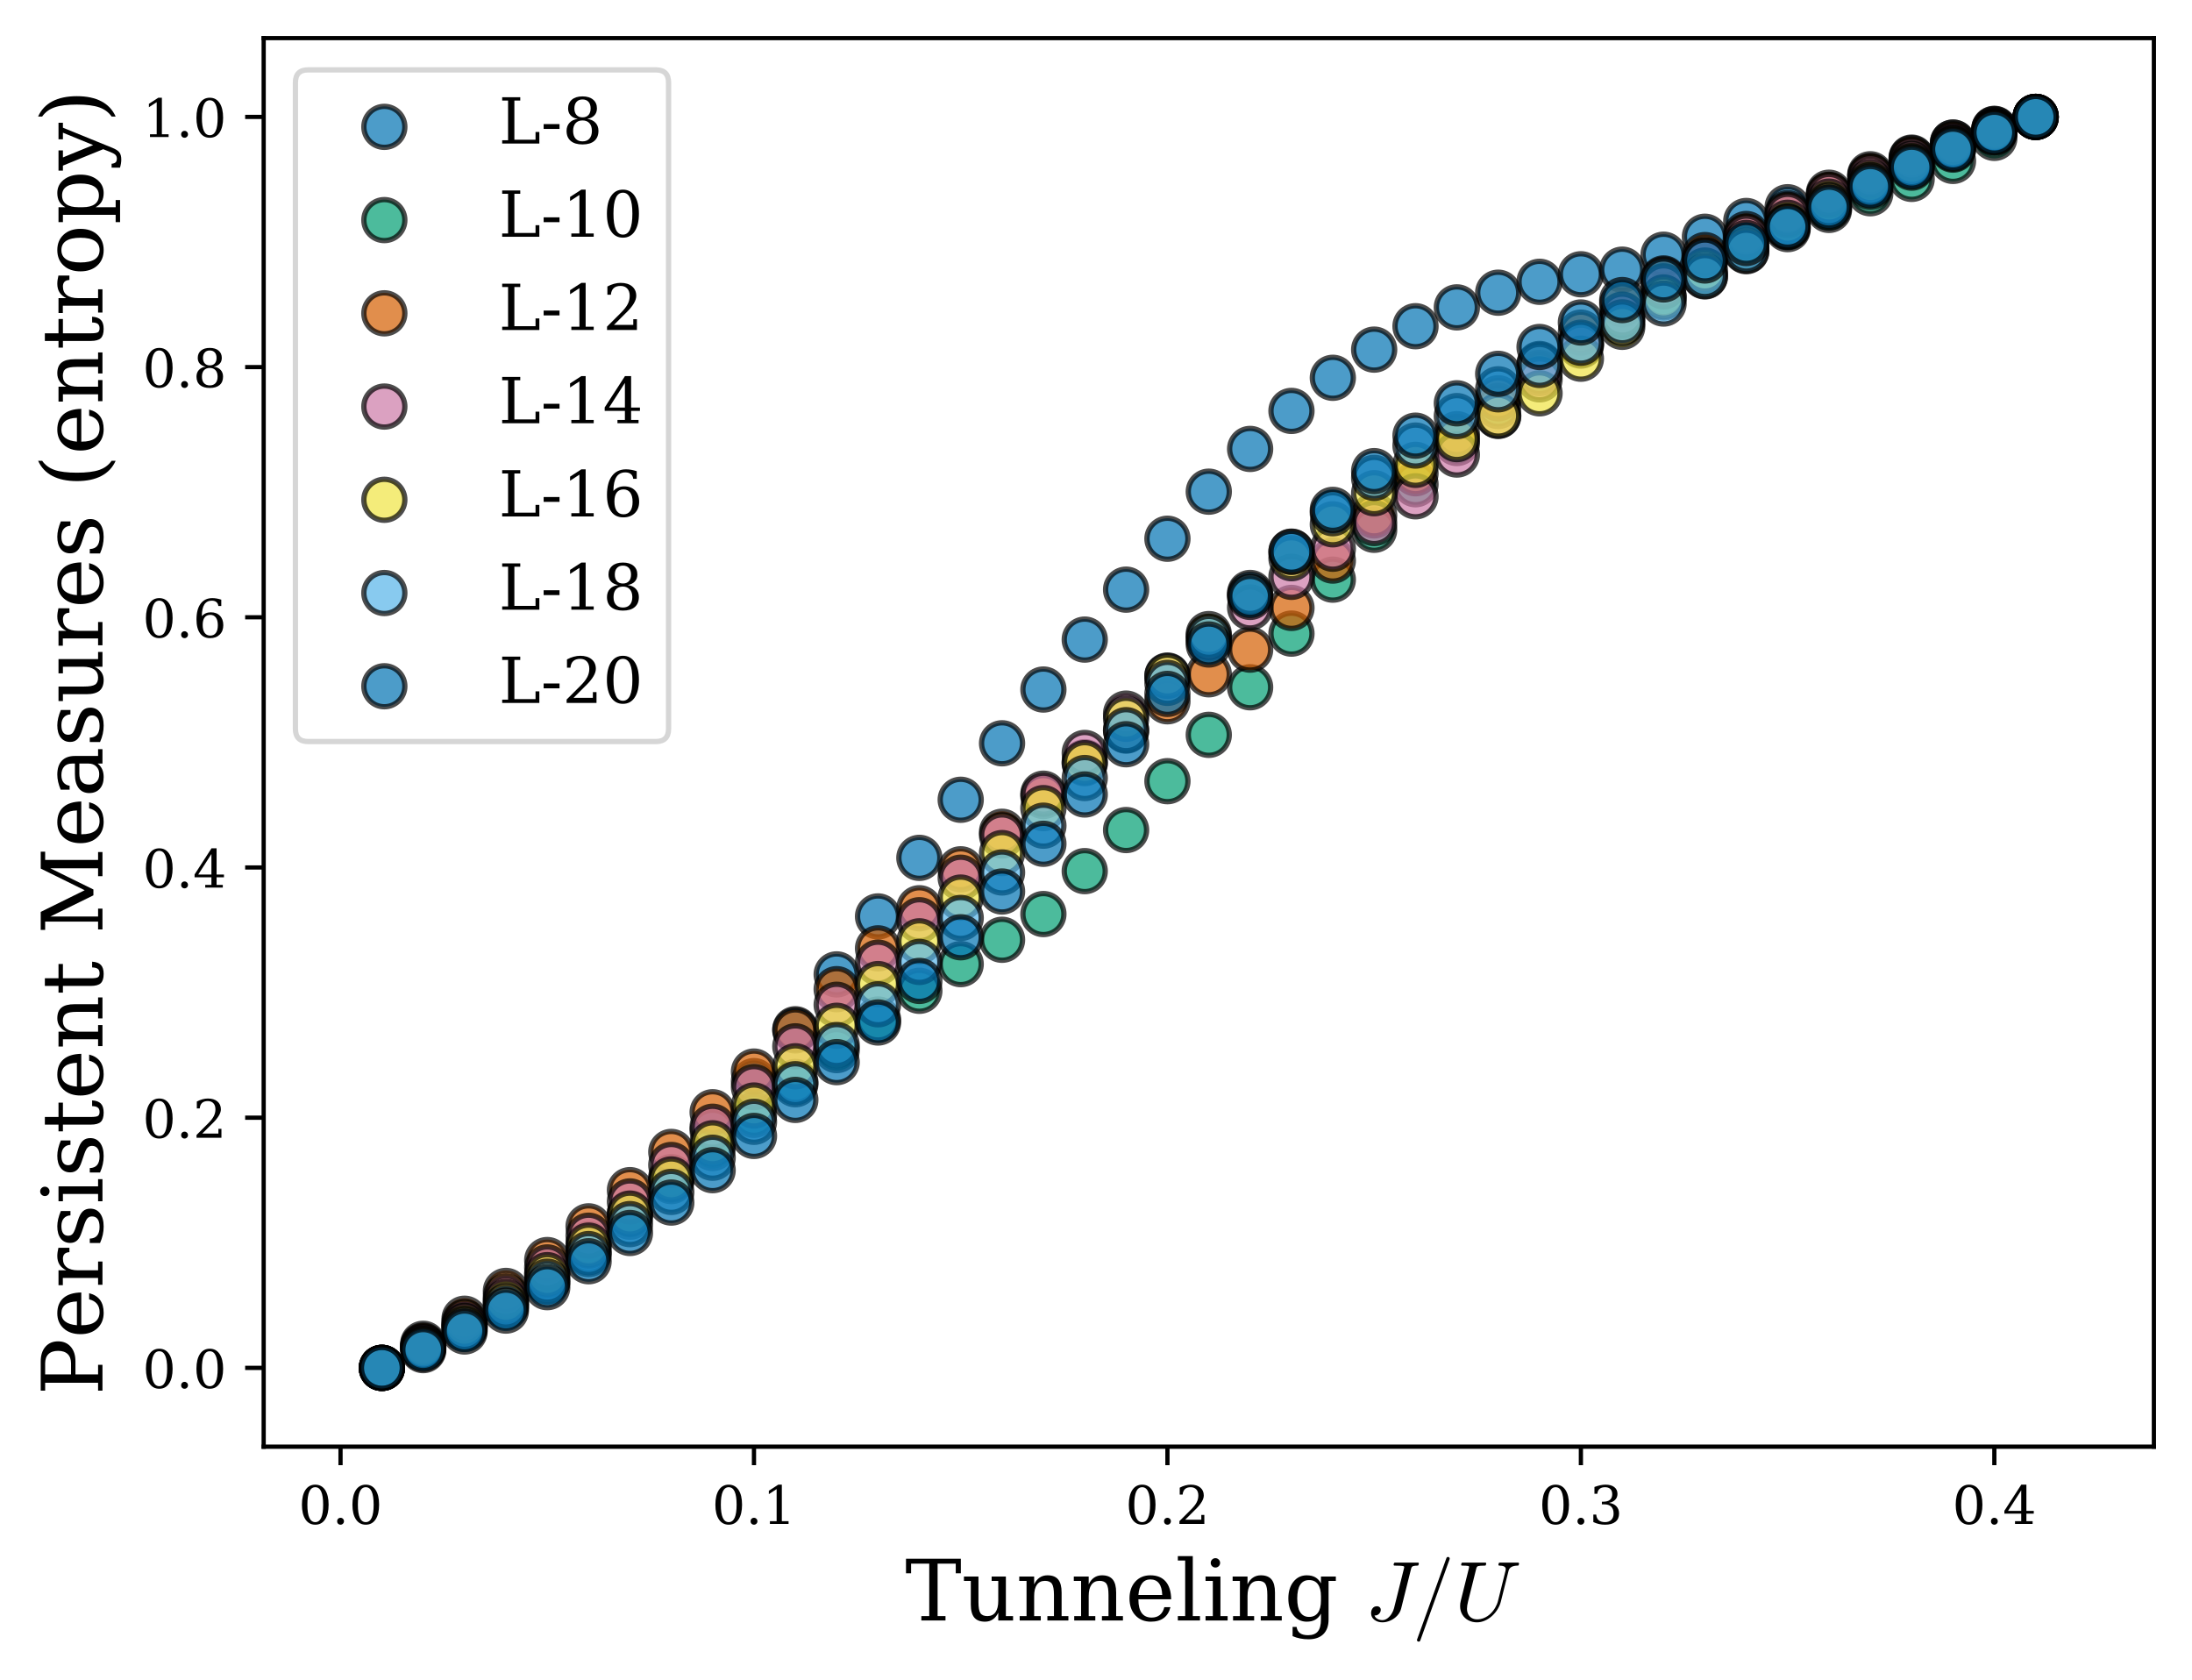 <?xml version="1.0" encoding="utf-8" standalone="no"?>
<!DOCTYPE svg PUBLIC "-//W3C//DTD SVG 1.1//EN"
  "http://www.w3.org/Graphics/SVG/1.1/DTD/svg11.dtd">
<!-- Created with matplotlib (https://matplotlib.org/) -->
<svg height="317.35pt" version="1.1" viewBox="0 0 414.136 317.35" width="414.136pt" xmlns="http://www.w3.org/2000/svg" xmlns:xlink="http://www.w3.org/1999/xlink">
 <defs>
  <style type="text/css">
*{stroke-linecap:butt;stroke-linejoin:round;}
  </style>
 </defs>
 <g id="figure_1">
  <g id="patch_1">
   <path d="M 0 317.35 
L 414.136 317.35 
L 414.136 0 
L 0 0 
z
" style="fill:#ffffff;"/>
  </g>
  <g id="axes_1">
   <g id="patch_2">
    <path d="M 49.816 273.312 
L 406.936 273.312 
L 406.936 7.2 
L 49.816 7.2 
z
" style="fill:#ffffff;"/>
   </g>
   <g id="PathCollection_1">
    <defs>
     <path d="M 0 3.873 
C 1.027 3.873 2.012 3.465 2.739 2.739 
C 3.465 2.012 3.873 1.027 3.873 0 
C 3.873 -1.027 3.465 -2.012 2.739 -2.739 
C 2.012 -3.465 1.027 -3.873 0 -3.873 
C -1.027 -3.873 -2.012 -3.465 -2.739 -2.739 
C -3.465 -2.012 -3.873 -1.027 -3.873 0 
C -3.873 1.027 -3.465 2.012 -2.739 2.739 
C -2.012 3.465 -1.027 3.873 0 3.873 
z
" id="m093f5b985f" style="stroke:#000000;stroke-opacity:0.7;"/>
    </defs>
    <g clip-path="url(#p04e26d63f5)">
     <use style="fill:#0072b2;fill-opacity:0.7;stroke:#000000;stroke-opacity:0.7;" x="72.148" xlink:href="#m093f5b985f" y="258.427"/>
     <use style="fill:#0072b2;fill-opacity:0.7;stroke:#000000;stroke-opacity:0.7;" x="79.959" xlink:href="#m093f5b985f" y="254.529"/>
     <use style="fill:#0072b2;fill-opacity:0.7;stroke:#000000;stroke-opacity:0.7;" x="87.771" xlink:href="#m093f5b985f" y="250.679"/>
     <use style="fill:#0072b2;fill-opacity:0.7;stroke:#000000;stroke-opacity:0.7;" x="95.582" xlink:href="#m093f5b985f" y="246.547"/>
     <use style="fill:#0072b2;fill-opacity:0.7;stroke:#000000;stroke-opacity:0.7;" x="103.393" xlink:href="#m093f5b985f" y="242.059"/>
     <use style="fill:#0072b2;fill-opacity:0.7;stroke:#000000;stroke-opacity:0.7;" x="111.205" xlink:href="#m093f5b985f" y="236.554"/>
     <use style="fill:#0072b2;fill-opacity:0.7;stroke:#000000;stroke-opacity:0.7;" x="119.016" xlink:href="#m093f5b985f" y="229.866"/>
     <use style="fill:#0072b2;fill-opacity:0.7;stroke:#000000;stroke-opacity:0.7;" x="126.828" xlink:href="#m093f5b985f" y="222.396"/>
     <use style="fill:#0072b2;fill-opacity:0.7;stroke:#000000;stroke-opacity:0.7;" x="134.639" xlink:href="#m093f5b985f" y="213.613"/>
     <use style="fill:#0072b2;fill-opacity:0.7;stroke:#000000;stroke-opacity:0.7;" x="142.45" xlink:href="#m093f5b985f" y="204.25"/>
     <use style="fill:#0072b2;fill-opacity:0.7;stroke:#000000;stroke-opacity:0.7;" x="150.262" xlink:href="#m093f5b985f" y="194.449"/>
     <use style="fill:#0072b2;fill-opacity:0.7;stroke:#000000;stroke-opacity:0.7;" x="158.073" xlink:href="#m093f5b985f" y="184.088"/>
     <use style="fill:#0072b2;fill-opacity:0.7;stroke:#000000;stroke-opacity:0.7;" x="165.885" xlink:href="#m093f5b985f" y="173.136"/>
     <use style="fill:#0072b2;fill-opacity:0.7;stroke:#000000;stroke-opacity:0.7;" x="173.696" xlink:href="#m093f5b985f" y="162.073"/>
     <use style="fill:#0072b2;fill-opacity:0.7;stroke:#000000;stroke-opacity:0.7;" x="181.507" xlink:href="#m093f5b985f" y="151.098"/>
     <use style="fill:#0072b2;fill-opacity:0.7;stroke:#000000;stroke-opacity:0.7;" x="189.319" xlink:href="#m093f5b985f" y="140.426"/>
     <use style="fill:#0072b2;fill-opacity:0.7;stroke:#000000;stroke-opacity:0.7;" x="197.13" xlink:href="#m093f5b985f" y="130.272"/>
     <use style="fill:#0072b2;fill-opacity:0.7;stroke:#000000;stroke-opacity:0.7;" x="204.941" xlink:href="#m093f5b985f" y="120.836"/>
     <use style="fill:#0072b2;fill-opacity:0.7;stroke:#000000;stroke-opacity:0.7;" x="212.753" xlink:href="#m093f5b985f" y="111.4"/>
     <use style="fill:#0072b2;fill-opacity:0.7;stroke:#000000;stroke-opacity:0.7;" x="220.564" xlink:href="#m093f5b985f" y="101.782"/>
     <use style="fill:#0072b2;fill-opacity:0.7;stroke:#000000;stroke-opacity:0.7;" x="228.376" xlink:href="#m093f5b985f" y="92.888"/>
     <use style="fill:#0072b2;fill-opacity:0.7;stroke:#000000;stroke-opacity:0.7;" x="236.187" xlink:href="#m093f5b985f" y="84.816"/>
     <use style="fill:#0072b2;fill-opacity:0.7;stroke:#000000;stroke-opacity:0.7;" x="243.998" xlink:href="#m093f5b985f" y="77.633"/>
     <use style="fill:#0072b2;fill-opacity:0.7;stroke:#000000;stroke-opacity:0.7;" x="251.81" xlink:href="#m093f5b985f" y="71.377"/>
     <use style="fill:#0072b2;fill-opacity:0.7;stroke:#000000;stroke-opacity:0.7;" x="259.621" xlink:href="#m093f5b985f" y="66.052"/>
     <use style="fill:#0072b2;fill-opacity:0.7;stroke:#000000;stroke-opacity:0.7;" x="267.433" xlink:href="#m093f5b985f" y="61.632"/>
     <use style="fill:#0072b2;fill-opacity:0.7;stroke:#000000;stroke-opacity:0.7;" x="275.244" xlink:href="#m093f5b985f" y="58.069"/>
     <use style="fill:#0072b2;fill-opacity:0.7;stroke:#000000;stroke-opacity:0.7;" x="283.055" xlink:href="#m093f5b985f" y="55.297"/>
     <use style="fill:#0072b2;fill-opacity:0.7;stroke:#000000;stroke-opacity:0.7;" x="290.867" xlink:href="#m093f5b985f" y="53.24"/>
     <use style="fill:#0072b2;fill-opacity:0.7;stroke:#000000;stroke-opacity:0.7;" x="298.678" xlink:href="#m093f5b985f" y="51.817"/>
     <use style="fill:#0072b2;fill-opacity:0.7;stroke:#000000;stroke-opacity:0.7;" x="306.49" xlink:href="#m093f5b985f" y="50.946"/>
     <use style="fill:#0072b2;fill-opacity:0.7;stroke:#000000;stroke-opacity:0.7;" x="314.301" xlink:href="#m093f5b985f" y="48.122"/>
     <use style="fill:#0072b2;fill-opacity:0.7;stroke:#000000;stroke-opacity:0.7;" x="322.112" xlink:href="#m093f5b985f" y="44.726"/>
     <use style="fill:#0072b2;fill-opacity:0.7;stroke:#000000;stroke-opacity:0.7;" x="329.924" xlink:href="#m093f5b985f" y="41.749"/>
     <use style="fill:#0072b2;fill-opacity:0.7;stroke:#000000;stroke-opacity:0.7;" x="337.735" xlink:href="#m093f5b985f" y="39.15"/>
     <use style="fill:#0072b2;fill-opacity:0.7;stroke:#000000;stroke-opacity:0.7;" x="345.546" xlink:href="#m093f5b985f" y="36.889"/>
     <use style="fill:#0072b2;fill-opacity:0.7;stroke:#000000;stroke-opacity:0.7;" x="353.358" xlink:href="#m093f5b985f" y="33.271"/>
     <use style="fill:#0072b2;fill-opacity:0.7;stroke:#000000;stroke-opacity:0.7;" x="361.169" xlink:href="#m093f5b985f" y="29.902"/>
     <use style="fill:#0072b2;fill-opacity:0.7;stroke:#000000;stroke-opacity:0.7;" x="368.981" xlink:href="#m093f5b985f" y="26.938"/>
     <use style="fill:#0072b2;fill-opacity:0.7;stroke:#000000;stroke-opacity:0.7;" x="376.792" xlink:href="#m093f5b985f" y="24.343"/>
     <use style="fill:#0072b2;fill-opacity:0.7;stroke:#000000;stroke-opacity:0.7;" x="384.603" xlink:href="#m093f5b985f" y="22.085"/>
    </g>
   </g>
   <g id="PathCollection_2">
    <defs>
     <path d="M 0 3.873 
C 1.027 3.873 2.012 3.465 2.739 2.739 
C 3.465 2.012 3.873 1.027 3.873 0 
C 3.873 -1.027 3.465 -2.012 2.739 -2.739 
C 2.012 -3.465 1.027 -3.873 0 -3.873 
C -1.027 -3.873 -2.012 -3.465 -2.739 -2.739 
C -3.465 -2.012 -3.873 -1.027 -3.873 0 
C -3.873 1.027 -3.465 2.012 -2.739 2.739 
C -2.012 3.465 -1.027 3.873 0 3.873 
z
" id="m4cefd1ed5e" style="stroke:#000000;stroke-opacity:0.7;"/>
    </defs>
    <g clip-path="url(#p04e26d63f5)">
     <use style="fill:#009e73;fill-opacity:0.7;stroke:#000000;stroke-opacity:0.7;" x="72.148" xlink:href="#m4cefd1ed5e" y="258.427"/>
     <use style="fill:#009e73;fill-opacity:0.7;stroke:#000000;stroke-opacity:0.7;" x="79.959" xlink:href="#m4cefd1ed5e" y="254.403"/>
     <use style="fill:#009e73;fill-opacity:0.7;stroke:#000000;stroke-opacity:0.7;" x="87.771" xlink:href="#m4cefd1ed5e" y="250.245"/>
     <use style="fill:#009e73;fill-opacity:0.7;stroke:#000000;stroke-opacity:0.7;" x="95.582" xlink:href="#m4cefd1ed5e" y="245.649"/>
     <use style="fill:#009e73;fill-opacity:0.7;stroke:#000000;stroke-opacity:0.7;" x="103.393" xlink:href="#m4cefd1ed5e" y="240.578"/>
     <use style="fill:#009e73;fill-opacity:0.7;stroke:#000000;stroke-opacity:0.7;" x="111.205" xlink:href="#m4cefd1ed5e" y="235.081"/>
     <use style="fill:#009e73;fill-opacity:0.7;stroke:#000000;stroke-opacity:0.7;" x="119.016" xlink:href="#m4cefd1ed5e" y="229.233"/>
     <use style="fill:#009e73;fill-opacity:0.7;stroke:#000000;stroke-opacity:0.7;" x="126.828" xlink:href="#m4cefd1ed5e" y="223.136"/>
     <use style="fill:#009e73;fill-opacity:0.7;stroke:#000000;stroke-opacity:0.7;" x="134.639" xlink:href="#m4cefd1ed5e" y="216.894"/>
     <use style="fill:#009e73;fill-opacity:0.7;stroke:#000000;stroke-opacity:0.7;" x="142.45" xlink:href="#m4cefd1ed5e" y="210.619"/>
     <use style="fill:#009e73;fill-opacity:0.7;stroke:#000000;stroke-opacity:0.7;" x="150.262" xlink:href="#m4cefd1ed5e" y="204.416"/>
     <use style="fill:#009e73;fill-opacity:0.7;stroke:#000000;stroke-opacity:0.7;" x="158.073" xlink:href="#m4cefd1ed5e" y="198.385"/>
     <use style="fill:#009e73;fill-opacity:0.7;stroke:#000000;stroke-opacity:0.7;" x="165.885" xlink:href="#m4cefd1ed5e" y="192.616"/>
     <use style="fill:#009e73;fill-opacity:0.7;stroke:#000000;stroke-opacity:0.7;" x="173.696" xlink:href="#m4cefd1ed5e" y="187.184"/>
     <use style="fill:#009e73;fill-opacity:0.7;stroke:#000000;stroke-opacity:0.7;" x="181.507" xlink:href="#m4cefd1ed5e" y="182.148"/>
     <use style="fill:#009e73;fill-opacity:0.7;stroke:#000000;stroke-opacity:0.7;" x="189.319" xlink:href="#m4cefd1ed5e" y="177.547"/>
     <use style="fill:#009e73;fill-opacity:0.7;stroke:#000000;stroke-opacity:0.7;" x="197.13" xlink:href="#m4cefd1ed5e" y="172.688"/>
     <use style="fill:#009e73;fill-opacity:0.7;stroke:#000000;stroke-opacity:0.7;" x="204.941" xlink:href="#m4cefd1ed5e" y="164.577"/>
     <use style="fill:#009e73;fill-opacity:0.7;stroke:#000000;stroke-opacity:0.7;" x="212.753" xlink:href="#m4cefd1ed5e" y="156.817"/>
     <use style="fill:#009e73;fill-opacity:0.7;stroke:#000000;stroke-opacity:0.7;" x="220.564" xlink:href="#m4cefd1ed5e" y="147.586"/>
     <use style="fill:#009e73;fill-opacity:0.7;stroke:#000000;stroke-opacity:0.7;" x="228.376" xlink:href="#m4cefd1ed5e" y="138.831"/>
     <use style="fill:#009e73;fill-opacity:0.7;stroke:#000000;stroke-opacity:0.7;" x="236.187" xlink:href="#m4cefd1ed5e" y="129.844"/>
     <use style="fill:#009e73;fill-opacity:0.7;stroke:#000000;stroke-opacity:0.7;" x="243.998" xlink:href="#m4cefd1ed5e" y="119.706"/>
     <use style="fill:#009e73;fill-opacity:0.7;stroke:#000000;stroke-opacity:0.7;" x="251.81" xlink:href="#m4cefd1ed5e" y="109.51"/>
     <use style="fill:#009e73;fill-opacity:0.7;stroke:#000000;stroke-opacity:0.7;" x="259.621" xlink:href="#m4cefd1ed5e" y="100.091"/>
     <use style="fill:#009e73;fill-opacity:0.7;stroke:#000000;stroke-opacity:0.7;" x="267.433" xlink:href="#m4cefd1ed5e" y="91.483"/>
     <use style="fill:#009e73;fill-opacity:0.7;stroke:#000000;stroke-opacity:0.7;" x="275.244" xlink:href="#m4cefd1ed5e" y="83.694"/>
     <use style="fill:#009e73;fill-opacity:0.7;stroke:#000000;stroke-opacity:0.7;" x="283.055" xlink:href="#m4cefd1ed5e" y="76.708"/>
     <use style="fill:#009e73;fill-opacity:0.7;stroke:#000000;stroke-opacity:0.7;" x="290.867" xlink:href="#m4cefd1ed5e" y="70.491"/>
     <use style="fill:#009e73;fill-opacity:0.7;stroke:#000000;stroke-opacity:0.7;" x="298.678" xlink:href="#m4cefd1ed5e" y="64.996"/>
     <use style="fill:#009e73;fill-opacity:0.7;stroke:#000000;stroke-opacity:0.7;" x="306.49" xlink:href="#m4cefd1ed5e" y="60.167"/>
     <use style="fill:#009e73;fill-opacity:0.7;stroke:#000000;stroke-opacity:0.7;" x="314.301" xlink:href="#m4cefd1ed5e" y="55.945"/>
     <use style="fill:#009e73;fill-opacity:0.7;stroke:#000000;stroke-opacity:0.7;" x="322.112" xlink:href="#m4cefd1ed5e" y="52.219"/>
     <use style="fill:#009e73;fill-opacity:0.7;stroke:#000000;stroke-opacity:0.7;" x="329.924" xlink:href="#m4cefd1ed5e" y="47.457"/>
     <use style="fill:#009e73;fill-opacity:0.7;stroke:#000000;stroke-opacity:0.7;" x="337.735" xlink:href="#m4cefd1ed5e" y="43.289"/>
     <use style="fill:#009e73;fill-opacity:0.7;stroke:#000000;stroke-opacity:0.7;" x="345.546" xlink:href="#m4cefd1ed5e" y="39.658"/>
     <use style="fill:#009e73;fill-opacity:0.7;stroke:#000000;stroke-opacity:0.7;" x="353.358" xlink:href="#m4cefd1ed5e" y="36.51"/>
     <use style="fill:#009e73;fill-opacity:0.7;stroke:#000000;stroke-opacity:0.7;" x="361.169" xlink:href="#m4cefd1ed5e" y="33.797"/>
     <use style="fill:#009e73;fill-opacity:0.7;stroke:#000000;stroke-opacity:0.7;" x="368.981" xlink:href="#m4cefd1ed5e" y="30.4"/>
     <use style="fill:#009e73;fill-opacity:0.7;stroke:#000000;stroke-opacity:0.7;" x="376.792" xlink:href="#m4cefd1ed5e" y="26.049"/>
     <use style="fill:#009e73;fill-opacity:0.7;stroke:#000000;stroke-opacity:0.7;" x="384.603" xlink:href="#m4cefd1ed5e" y="22.085"/>
    </g>
   </g>
   <g id="PathCollection_3">
    <defs>
     <path d="M 0 3.873 
C 1.027 3.873 2.012 3.465 2.739 2.739 
C 3.465 2.012 3.873 1.027 3.873 0 
C 3.873 -1.027 3.465 -2.012 2.739 -2.739 
C 2.012 -3.465 1.027 -3.873 0 -3.873 
C -1.027 -3.873 -2.012 -3.465 -2.739 -2.739 
C -3.465 -2.012 -3.873 -1.027 -3.873 0 
C -3.873 1.027 -3.465 2.012 -2.739 2.739 
C -2.012 3.465 -1.027 3.873 0 3.873 
z
" id="maebad0492f" style="stroke:#000000;stroke-opacity:0.7;"/>
    </defs>
    <g clip-path="url(#p04e26d63f5)">
     <use style="fill:#d55e00;fill-opacity:0.7;stroke:#000000;stroke-opacity:0.7;" x="72.148" xlink:href="#maebad0492f" y="258.427"/>
     <use style="fill:#d55e00;fill-opacity:0.7;stroke:#000000;stroke-opacity:0.7;" x="79.959" xlink:href="#maebad0492f" y="253.873"/>
     <use style="fill:#d55e00;fill-opacity:0.7;stroke:#000000;stroke-opacity:0.7;" x="87.771" xlink:href="#maebad0492f" y="249.144"/>
     <use style="fill:#d55e00;fill-opacity:0.7;stroke:#000000;stroke-opacity:0.7;" x="95.582" xlink:href="#maebad0492f" y="243.889"/>
     <use style="fill:#d55e00;fill-opacity:0.7;stroke:#000000;stroke-opacity:0.7;" x="103.393" xlink:href="#maebad0492f" y="238.056"/>
     <use style="fill:#d55e00;fill-opacity:0.7;stroke:#000000;stroke-opacity:0.7;" x="111.205" xlink:href="#maebad0492f" y="231.685"/>
     <use style="fill:#d55e00;fill-opacity:0.7;stroke:#000000;stroke-opacity:0.7;" x="119.016" xlink:href="#maebad0492f" y="224.846"/>
     <use style="fill:#d55e00;fill-opacity:0.7;stroke:#000000;stroke-opacity:0.7;" x="126.828" xlink:href="#maebad0492f" y="217.628"/>
     <use style="fill:#d55e00;fill-opacity:0.7;stroke:#000000;stroke-opacity:0.7;" x="134.639" xlink:href="#maebad0492f" y="210.129"/>
     <use style="fill:#d55e00;fill-opacity:0.7;stroke:#000000;stroke-opacity:0.7;" x="142.45" xlink:href="#maebad0492f" y="202.444"/>
     <use style="fill:#d55e00;fill-opacity:0.7;stroke:#000000;stroke-opacity:0.7;" x="150.262" xlink:href="#maebad0492f" y="194.666"/>
     <use style="fill:#d55e00;fill-opacity:0.7;stroke:#000000;stroke-opacity:0.7;" x="158.073" xlink:href="#maebad0492f" y="186.88"/>
     <use style="fill:#d55e00;fill-opacity:0.7;stroke:#000000;stroke-opacity:0.7;" x="165.885" xlink:href="#maebad0492f" y="179.165"/>
     <use style="fill:#d55e00;fill-opacity:0.7;stroke:#000000;stroke-opacity:0.7;" x="173.696" xlink:href="#maebad0492f" y="171.593"/>
     <use style="fill:#d55e00;fill-opacity:0.7;stroke:#000000;stroke-opacity:0.7;" x="181.507" xlink:href="#maebad0492f" y="164.232"/>
     <use style="fill:#d55e00;fill-opacity:0.7;stroke:#000000;stroke-opacity:0.7;" x="189.319" xlink:href="#maebad0492f" y="157.143"/>
     <use style="fill:#d55e00;fill-opacity:0.7;stroke:#000000;stroke-opacity:0.7;" x="197.13" xlink:href="#maebad0492f" y="150.384"/>
     <use style="fill:#d55e00;fill-opacity:0.7;stroke:#000000;stroke-opacity:0.7;" x="204.941" xlink:href="#maebad0492f" y="144.001"/>
     <use style="fill:#d55e00;fill-opacity:0.7;stroke:#000000;stroke-opacity:0.7;" x="212.753" xlink:href="#maebad0492f" y="138.029"/>
     <use style="fill:#d55e00;fill-opacity:0.7;stroke:#000000;stroke-opacity:0.7;" x="220.564" xlink:href="#maebad0492f" y="132.489"/>
     <use style="fill:#d55e00;fill-opacity:0.7;stroke:#000000;stroke-opacity:0.7;" x="228.376" xlink:href="#maebad0492f" y="127.391"/>
     <use style="fill:#d55e00;fill-opacity:0.7;stroke:#000000;stroke-opacity:0.7;" x="236.187" xlink:href="#maebad0492f" y="122.732"/>
     <use style="fill:#d55e00;fill-opacity:0.7;stroke:#000000;stroke-opacity:0.7;" x="243.998" xlink:href="#maebad0492f" y="114.851"/>
     <use style="fill:#d55e00;fill-opacity:0.7;stroke:#000000;stroke-opacity:0.7;" x="251.81" xlink:href="#maebad0492f" y="105.906"/>
     <use style="fill:#d55e00;fill-opacity:0.7;stroke:#000000;stroke-opacity:0.7;" x="259.621" xlink:href="#maebad0492f" y="97.373"/>
     <use style="fill:#d55e00;fill-opacity:0.7;stroke:#000000;stroke-opacity:0.7;" x="267.433" xlink:href="#maebad0492f" y="89.406"/>
     <use style="fill:#d55e00;fill-opacity:0.7;stroke:#000000;stroke-opacity:0.7;" x="275.244" xlink:href="#maebad0492f" y="82.031"/>
     <use style="fill:#d55e00;fill-opacity:0.7;stroke:#000000;stroke-opacity:0.7;" x="283.055" xlink:href="#maebad0492f" y="75.248"/>
     <use style="fill:#d55e00;fill-opacity:0.7;stroke:#000000;stroke-opacity:0.7;" x="290.867" xlink:href="#maebad0492f" y="68.763"/>
     <use style="fill:#d55e00;fill-opacity:0.7;stroke:#000000;stroke-opacity:0.7;" x="298.678" xlink:href="#maebad0492f" y="62.847"/>
     <use style="fill:#d55e00;fill-opacity:0.7;stroke:#000000;stroke-opacity:0.7;" x="306.49" xlink:href="#maebad0492f" y="57.472"/>
     <use style="fill:#d55e00;fill-opacity:0.7;stroke:#000000;stroke-opacity:0.7;" x="314.301" xlink:href="#maebad0492f" y="52.601"/>
     <use style="fill:#d55e00;fill-opacity:0.7;stroke:#000000;stroke-opacity:0.7;" x="322.112" xlink:href="#maebad0492f" y="48.194"/>
     <use style="fill:#d55e00;fill-opacity:0.7;stroke:#000000;stroke-opacity:0.7;" x="329.924" xlink:href="#maebad0492f" y="44.212"/>
     <use style="fill:#d55e00;fill-opacity:0.7;stroke:#000000;stroke-opacity:0.7;" x="337.735" xlink:href="#maebad0492f" y="40.279"/>
     <use style="fill:#d55e00;fill-opacity:0.7;stroke:#000000;stroke-opacity:0.7;" x="345.546" xlink:href="#maebad0492f" y="36.41"/>
     <use style="fill:#d55e00;fill-opacity:0.7;stroke:#000000;stroke-opacity:0.7;" x="353.358" xlink:href="#maebad0492f" y="32.922"/>
     <use style="fill:#d55e00;fill-opacity:0.7;stroke:#000000;stroke-opacity:0.7;" x="361.169" xlink:href="#maebad0492f" y="29.777"/>
     <use style="fill:#d55e00;fill-opacity:0.7;stroke:#000000;stroke-opacity:0.7;" x="368.981" xlink:href="#maebad0492f" y="26.942"/>
     <use style="fill:#d55e00;fill-opacity:0.7;stroke:#000000;stroke-opacity:0.7;" x="376.792" xlink:href="#maebad0492f" y="24.387"/>
     <use style="fill:#d55e00;fill-opacity:0.7;stroke:#000000;stroke-opacity:0.7;" x="384.603" xlink:href="#maebad0492f" y="22.085"/>
    </g>
   </g>
   <g id="PathCollection_4">
    <defs>
     <path d="M 0 3.873 
C 1.027 3.873 2.012 3.465 2.739 2.739 
C 3.465 2.012 3.873 1.027 3.873 0 
C 3.873 -1.027 3.465 -2.012 2.739 -2.739 
C 2.012 -3.465 1.027 -3.873 0 -3.873 
C -1.027 -3.873 -2.012 -3.465 -2.739 -2.739 
C -3.465 -2.012 -3.873 -1.027 -3.873 0 
C -3.873 1.027 -3.465 2.012 -2.739 2.739 
C -2.012 3.465 -1.027 3.873 0 3.873 
z
" id="meab71d8e44" style="stroke:#000000;stroke-opacity:0.7;"/>
    </defs>
    <g clip-path="url(#p04e26d63f5)">
     <use style="fill:#cc79a7;fill-opacity:0.7;stroke:#000000;stroke-opacity:0.7;" x="72.148" xlink:href="#meab71d8e44" y="258.427"/>
     <use style="fill:#cc79a7;fill-opacity:0.7;stroke:#000000;stroke-opacity:0.7;" x="79.959" xlink:href="#meab71d8e44" y="254.209"/>
     <use style="fill:#cc79a7;fill-opacity:0.7;stroke:#000000;stroke-opacity:0.7;" x="87.771" xlink:href="#meab71d8e44" y="249.813"/>
     <use style="fill:#cc79a7;fill-opacity:0.7;stroke:#000000;stroke-opacity:0.7;" x="95.582" xlink:href="#meab71d8e44" y="244.912"/>
     <use style="fill:#cc79a7;fill-opacity:0.7;stroke:#000000;stroke-opacity:0.7;" x="103.393" xlink:href="#meab71d8e44" y="239.45"/>
     <use style="fill:#cc79a7;fill-opacity:0.7;stroke:#000000;stroke-opacity:0.7;" x="111.205" xlink:href="#meab71d8e44" y="233.455"/>
     <use style="fill:#cc79a7;fill-opacity:0.7;stroke:#000000;stroke-opacity:0.7;" x="119.016" xlink:href="#meab71d8e44" y="226.98"/>
     <use style="fill:#cc79a7;fill-opacity:0.7;stroke:#000000;stroke-opacity:0.7;" x="126.828" xlink:href="#meab71d8e44" y="220.094"/>
     <use style="fill:#cc79a7;fill-opacity:0.7;stroke:#000000;stroke-opacity:0.7;" x="134.639" xlink:href="#meab71d8e44" y="212.871"/>
     <use style="fill:#cc79a7;fill-opacity:0.7;stroke:#000000;stroke-opacity:0.7;" x="142.45" xlink:href="#meab71d8e44" y="205.378"/>
     <use style="fill:#cc79a7;fill-opacity:0.7;stroke:#000000;stroke-opacity:0.7;" x="150.262" xlink:href="#meab71d8e44" y="197.679"/>
     <use style="fill:#cc79a7;fill-opacity:0.7;stroke:#000000;stroke-opacity:0.7;" x="158.073" xlink:href="#meab71d8e44" y="189.827"/>
     <use style="fill:#cc79a7;fill-opacity:0.7;stroke:#000000;stroke-opacity:0.7;" x="165.885" xlink:href="#meab71d8e44" y="181.87"/>
     <use style="fill:#cc79a7;fill-opacity:0.7;stroke:#000000;stroke-opacity:0.7;" x="173.696" xlink:href="#meab71d8e44" y="173.853"/>
     <use style="fill:#cc79a7;fill-opacity:0.7;stroke:#000000;stroke-opacity:0.7;" x="181.507" xlink:href="#meab71d8e44" y="165.822"/>
     <use style="fill:#cc79a7;fill-opacity:0.7;stroke:#000000;stroke-opacity:0.7;" x="189.319" xlink:href="#meab71d8e44" y="157.832"/>
     <use style="fill:#cc79a7;fill-opacity:0.7;stroke:#000000;stroke-opacity:0.7;" x="197.13" xlink:href="#meab71d8e44" y="149.951"/>
     <use style="fill:#cc79a7;fill-opacity:0.7;stroke:#000000;stroke-opacity:0.7;" x="204.941" xlink:href="#meab71d8e44" y="142.253"/>
     <use style="fill:#cc79a7;fill-opacity:0.7;stroke:#000000;stroke-opacity:0.7;" x="212.753" xlink:href="#meab71d8e44" y="134.818"/>
     <use style="fill:#cc79a7;fill-opacity:0.7;stroke:#000000;stroke-opacity:0.7;" x="220.564" xlink:href="#meab71d8e44" y="127.72"/>
     <use style="fill:#cc79a7;fill-opacity:0.7;stroke:#000000;stroke-opacity:0.7;" x="228.376" xlink:href="#meab71d8e44" y="121.021"/>
     <use style="fill:#cc79a7;fill-opacity:0.7;stroke:#000000;stroke-opacity:0.7;" x="236.187" xlink:href="#meab71d8e44" y="114.765"/>
     <use style="fill:#cc79a7;fill-opacity:0.7;stroke:#000000;stroke-opacity:0.7;" x="243.998" xlink:href="#meab71d8e44" y="108.978"/>
     <use style="fill:#cc79a7;fill-opacity:0.7;stroke:#000000;stroke-opacity:0.7;" x="251.81" xlink:href="#meab71d8e44" y="103.668"/>
     <use style="fill:#cc79a7;fill-opacity:0.7;stroke:#000000;stroke-opacity:0.7;" x="259.621" xlink:href="#meab71d8e44" y="98.828"/>
     <use style="fill:#cc79a7;fill-opacity:0.7;stroke:#000000;stroke-opacity:0.7;" x="267.433" xlink:href="#meab71d8e44" y="93.766"/>
     <use style="fill:#cc79a7;fill-opacity:0.7;stroke:#000000;stroke-opacity:0.7;" x="275.244" xlink:href="#meab71d8e44" y="85.874"/>
     <use style="fill:#cc79a7;fill-opacity:0.7;stroke:#000000;stroke-opacity:0.7;" x="283.055" xlink:href="#meab71d8e44" y="78.573"/>
     <use style="fill:#cc79a7;fill-opacity:0.7;stroke:#000000;stroke-opacity:0.7;" x="290.867" xlink:href="#meab71d8e44" y="71.666"/>
     <use style="fill:#cc79a7;fill-opacity:0.7;stroke:#000000;stroke-opacity:0.7;" x="298.678" xlink:href="#meab71d8e44" y="65.292"/>
     <use style="fill:#cc79a7;fill-opacity:0.7;stroke:#000000;stroke-opacity:0.7;" x="306.49" xlink:href="#meab71d8e44" y="59.446"/>
     <use style="fill:#cc79a7;fill-opacity:0.7;stroke:#000000;stroke-opacity:0.7;" x="314.301" xlink:href="#meab71d8e44" y="54.092"/>
     <use style="fill:#cc79a7;fill-opacity:0.7;stroke:#000000;stroke-opacity:0.7;" x="322.112" xlink:href="#meab71d8e44" y="49.19"/>
     <use style="fill:#cc79a7;fill-opacity:0.7;stroke:#000000;stroke-opacity:0.7;" x="329.924" xlink:href="#meab71d8e44" y="44.703"/>
     <use style="fill:#cc79a7;fill-opacity:0.7;stroke:#000000;stroke-opacity:0.7;" x="337.735" xlink:href="#meab71d8e44" y="40.592"/>
     <use style="fill:#cc79a7;fill-opacity:0.7;stroke:#000000;stroke-opacity:0.7;" x="345.546" xlink:href="#meab71d8e44" y="36.823"/>
     <use style="fill:#cc79a7;fill-opacity:0.7;stroke:#000000;stroke-opacity:0.7;" x="353.358" xlink:href="#meab71d8e44" y="33.364"/>
     <use style="fill:#cc79a7;fill-opacity:0.7;stroke:#000000;stroke-opacity:0.7;" x="361.169" xlink:href="#meab71d8e44" y="30.185"/>
     <use style="fill:#cc79a7;fill-opacity:0.7;stroke:#000000;stroke-opacity:0.7;" x="368.981" xlink:href="#meab71d8e44" y="27.261"/>
     <use style="fill:#cc79a7;fill-opacity:0.7;stroke:#000000;stroke-opacity:0.7;" x="376.792" xlink:href="#meab71d8e44" y="24.568"/>
     <use style="fill:#cc79a7;fill-opacity:0.7;stroke:#000000;stroke-opacity:0.7;" x="384.603" xlink:href="#meab71d8e44" y="22.085"/>
    </g>
   </g>
   <g id="PathCollection_5">
    <defs>
     <path d="M 0 3.873 
C 1.027 3.873 2.012 3.465 2.739 2.739 
C 3.465 2.012 3.873 1.027 3.873 0 
C 3.873 -1.027 3.465 -2.012 2.739 -2.739 
C 2.012 -3.465 1.027 -3.873 0 -3.873 
C -1.027 -3.873 -2.012 -3.465 -2.739 -2.739 
C -3.465 -2.012 -3.873 -1.027 -3.873 0 
C -3.873 1.027 -3.465 2.012 -2.739 2.739 
C -2.012 3.465 -1.027 3.873 0 3.873 
z
" id="m4998fe7213" style="stroke:#000000;stroke-opacity:0.7;"/>
    </defs>
    <g clip-path="url(#p04e26d63f5)">
     <use style="fill:#f0e442;fill-opacity:0.7;stroke:#000000;stroke-opacity:0.7;" x="72.148" xlink:href="#m4998fe7213" y="258.427"/>
     <use style="fill:#f0e442;fill-opacity:0.7;stroke:#000000;stroke-opacity:0.7;" x="79.959" xlink:href="#m4998fe7213" y="254.549"/>
     <use style="fill:#f0e442;fill-opacity:0.7;stroke:#000000;stroke-opacity:0.7;" x="87.771" xlink:href="#m4998fe7213" y="250.497"/>
     <use style="fill:#f0e442;fill-opacity:0.7;stroke:#000000;stroke-opacity:0.7;" x="95.582" xlink:href="#m4998fe7213" y="245.968"/>
     <use style="fill:#f0e442;fill-opacity:0.7;stroke:#000000;stroke-opacity:0.7;" x="103.393" xlink:href="#m4998fe7213" y="240.906"/>
     <use style="fill:#f0e442;fill-opacity:0.7;stroke:#000000;stroke-opacity:0.7;" x="111.205" xlink:href="#m4998fe7213" y="235.332"/>
     <use style="fill:#f0e442;fill-opacity:0.7;stroke:#000000;stroke-opacity:0.7;" x="119.016" xlink:href="#m4998fe7213" y="229.287"/>
     <use style="fill:#f0e442;fill-opacity:0.7;stroke:#000000;stroke-opacity:0.7;" x="126.828" xlink:href="#m4998fe7213" y="222.824"/>
     <use style="fill:#f0e442;fill-opacity:0.7;stroke:#000000;stroke-opacity:0.7;" x="134.639" xlink:href="#m4998fe7213" y="215.999"/>
     <use style="fill:#f0e442;fill-opacity:0.7;stroke:#000000;stroke-opacity:0.7;" x="142.45" xlink:href="#m4998fe7213" y="208.86"/>
     <use style="fill:#f0e442;fill-opacity:0.7;stroke:#000000;stroke-opacity:0.7;" x="150.262" xlink:href="#m4998fe7213" y="201.449"/>
     <use style="fill:#f0e442;fill-opacity:0.7;stroke:#000000;stroke-opacity:0.7;" x="158.073" xlink:href="#m4998fe7213" y="193.795"/>
     <use style="fill:#f0e442;fill-opacity:0.7;stroke:#000000;stroke-opacity:0.7;" x="165.885" xlink:href="#m4998fe7213" y="185.918"/>
     <use style="fill:#f0e442;fill-opacity:0.7;stroke:#000000;stroke-opacity:0.7;" x="173.696" xlink:href="#m4998fe7213" y="177.838"/>
     <use style="fill:#f0e442;fill-opacity:0.7;stroke:#000000;stroke-opacity:0.7;" x="181.507" xlink:href="#m4998fe7213" y="169.575"/>
     <use style="fill:#f0e442;fill-opacity:0.7;stroke:#000000;stroke-opacity:0.7;" x="189.319" xlink:href="#m4998fe7213" y="161.168"/>
     <use style="fill:#f0e442;fill-opacity:0.7;stroke:#000000;stroke-opacity:0.7;" x="197.13" xlink:href="#m4998fe7213" y="152.674"/>
     <use style="fill:#f0e442;fill-opacity:0.7;stroke:#000000;stroke-opacity:0.7;" x="204.941" xlink:href="#m4998fe7213" y="144.18"/>
     <use style="fill:#f0e442;fill-opacity:0.7;stroke:#000000;stroke-opacity:0.7;" x="212.753" xlink:href="#m4998fe7213" y="135.792"/>
     <use style="fill:#f0e442;fill-opacity:0.7;stroke:#000000;stroke-opacity:0.7;" x="220.564" xlink:href="#m4998fe7213" y="127.627"/>
     <use style="fill:#f0e442;fill-opacity:0.7;stroke:#000000;stroke-opacity:0.7;" x="228.376" xlink:href="#m4998fe7213" y="119.794"/>
     <use style="fill:#f0e442;fill-opacity:0.7;stroke:#000000;stroke-opacity:0.7;" x="236.187" xlink:href="#m4998fe7213" y="112.384"/>
     <use style="fill:#f0e442;fill-opacity:0.7;stroke:#000000;stroke-opacity:0.7;" x="243.998" xlink:href="#m4998fe7213" y="105.46"/>
     <use style="fill:#f0e442;fill-opacity:0.7;stroke:#000000;stroke-opacity:0.7;" x="251.81" xlink:href="#m4998fe7213" y="99.056"/>
     <use style="fill:#f0e442;fill-opacity:0.7;stroke:#000000;stroke-opacity:0.7;" x="259.621" xlink:href="#m4998fe7213" y="93.182"/>
     <use style="fill:#f0e442;fill-opacity:0.7;stroke:#000000;stroke-opacity:0.7;" x="267.433" xlink:href="#m4998fe7213" y="87.822"/>
     <use style="fill:#f0e442;fill-opacity:0.7;stroke:#000000;stroke-opacity:0.7;" x="275.244" xlink:href="#m4998fe7213" y="82.95"/>
     <use style="fill:#f0e442;fill-opacity:0.7;stroke:#000000;stroke-opacity:0.7;" x="283.055" xlink:href="#m4998fe7213" y="78.528"/>
     <use style="fill:#f0e442;fill-opacity:0.7;stroke:#000000;stroke-opacity:0.7;" x="290.867" xlink:href="#m4998fe7213" y="74.308"/>
     <use style="fill:#f0e442;fill-opacity:0.7;stroke:#000000;stroke-opacity:0.7;" x="298.678" xlink:href="#m4998fe7213" y="67.768"/>
     <use style="fill:#f0e442;fill-opacity:0.7;stroke:#000000;stroke-opacity:0.7;" x="306.49" xlink:href="#m4998fe7213" y="61.747"/>
     <use style="fill:#f0e442;fill-opacity:0.7;stroke:#000000;stroke-opacity:0.7;" x="314.301" xlink:href="#m4998fe7213" y="56.209"/>
     <use style="fill:#f0e442;fill-opacity:0.7;stroke:#000000;stroke-opacity:0.7;" x="322.112" xlink:href="#m4998fe7213" y="51.112"/>
     <use style="fill:#f0e442;fill-opacity:0.7;stroke:#000000;stroke-opacity:0.7;" x="329.924" xlink:href="#m4998fe7213" y="46.417"/>
     <use style="fill:#f0e442;fill-opacity:0.7;stroke:#000000;stroke-opacity:0.7;" x="337.735" xlink:href="#m4998fe7213" y="42.088"/>
     <use style="fill:#f0e442;fill-opacity:0.7;stroke:#000000;stroke-opacity:0.7;" x="345.546" xlink:href="#m4998fe7213" y="38.09"/>
     <use style="fill:#f0e442;fill-opacity:0.7;stroke:#000000;stroke-opacity:0.7;" x="353.358" xlink:href="#m4998fe7213" y="34.393"/>
     <use style="fill:#f0e442;fill-opacity:0.7;stroke:#000000;stroke-opacity:0.7;" x="361.169" xlink:href="#m4998fe7213" y="30.967"/>
     <use style="fill:#f0e442;fill-opacity:0.7;stroke:#000000;stroke-opacity:0.7;" x="368.981" xlink:href="#m4998fe7213" y="27.788"/>
     <use style="fill:#f0e442;fill-opacity:0.7;stroke:#000000;stroke-opacity:0.7;" x="376.792" xlink:href="#m4998fe7213" y="24.834"/>
     <use style="fill:#f0e442;fill-opacity:0.7;stroke:#000000;stroke-opacity:0.7;" x="384.603" xlink:href="#m4998fe7213" y="22.085"/>
    </g>
   </g>
   <g id="PathCollection_6">
    <defs>
     <path d="M 0 3.873 
C 1.027 3.873 2.012 3.465 2.739 2.739 
C 3.465 2.012 3.873 1.027 3.873 0 
C 3.873 -1.027 3.465 -2.012 2.739 -2.739 
C 2.012 -3.465 1.027 -3.873 0 -3.873 
C -1.027 -3.873 -2.012 -3.465 -2.739 -2.739 
C -3.465 -2.012 -3.873 -1.027 -3.873 0 
C -3.873 1.027 -3.465 2.012 -2.739 2.739 
C -2.012 3.465 -1.027 3.873 0 3.873 
z
" id="m57ce2dccef" style="stroke:#000000;stroke-opacity:0.7;"/>
    </defs>
    <g clip-path="url(#p04e26d63f5)">
     <use style="fill:#56b4e9;fill-opacity:0.7;stroke:#000000;stroke-opacity:0.7;" x="72.148" xlink:href="#m57ce2dccef" y="258.427"/>
     <use style="fill:#56b4e9;fill-opacity:0.7;stroke:#000000;stroke-opacity:0.7;" x="79.959" xlink:href="#m57ce2dccef" y="254.833"/>
     <use style="fill:#56b4e9;fill-opacity:0.7;stroke:#000000;stroke-opacity:0.7;" x="87.771" xlink:href="#m57ce2dccef" y="251.07"/>
     <use style="fill:#56b4e9;fill-opacity:0.7;stroke:#000000;stroke-opacity:0.7;" x="95.582" xlink:href="#m57ce2dccef" y="246.856"/>
     <use style="fill:#56b4e9;fill-opacity:0.7;stroke:#000000;stroke-opacity:0.7;" x="103.393" xlink:href="#m57ce2dccef" y="242.138"/>
     <use style="fill:#56b4e9;fill-opacity:0.7;stroke:#000000;stroke-opacity:0.7;" x="111.205" xlink:href="#m57ce2dccef" y="236.929"/>
     <use style="fill:#56b4e9;fill-opacity:0.7;stroke:#000000;stroke-opacity:0.7;" x="119.016" xlink:href="#m57ce2dccef" y="231.262"/>
     <use style="fill:#56b4e9;fill-opacity:0.7;stroke:#000000;stroke-opacity:0.7;" x="126.828" xlink:href="#m57ce2dccef" y="225.181"/>
     <use style="fill:#56b4e9;fill-opacity:0.7;stroke:#000000;stroke-opacity:0.7;" x="134.639" xlink:href="#m57ce2dccef" y="218.727"/>
     <use style="fill:#56b4e9;fill-opacity:0.7;stroke:#000000;stroke-opacity:0.7;" x="142.45" xlink:href="#m57ce2dccef" y="211.937"/>
     <use style="fill:#56b4e9;fill-opacity:0.7;stroke:#000000;stroke-opacity:0.7;" x="150.262" xlink:href="#m57ce2dccef" y="204.835"/>
     <use style="fill:#56b4e9;fill-opacity:0.7;stroke:#000000;stroke-opacity:0.7;" x="158.073" xlink:href="#m57ce2dccef" y="197.434"/>
     <use style="fill:#56b4e9;fill-opacity:0.7;stroke:#000000;stroke-opacity:0.7;" x="165.885" xlink:href="#m57ce2dccef" y="189.734"/>
     <use style="fill:#56b4e9;fill-opacity:0.7;stroke:#000000;stroke-opacity:0.7;" x="173.696" xlink:href="#m57ce2dccef" y="181.731"/>
     <use style="fill:#56b4e9;fill-opacity:0.7;stroke:#000000;stroke-opacity:0.7;" x="181.507" xlink:href="#m57ce2dccef" y="173.425"/>
     <use style="fill:#56b4e9;fill-opacity:0.7;stroke:#000000;stroke-opacity:0.7;" x="189.319" xlink:href="#m57ce2dccef" y="164.831"/>
     <use style="fill:#56b4e9;fill-opacity:0.7;stroke:#000000;stroke-opacity:0.7;" x="197.13" xlink:href="#m57ce2dccef" y="155.992"/>
     <use style="fill:#56b4e9;fill-opacity:0.7;stroke:#000000;stroke-opacity:0.7;" x="204.941" xlink:href="#m57ce2dccef" y="146.991"/>
     <use style="fill:#56b4e9;fill-opacity:0.7;stroke:#000000;stroke-opacity:0.7;" x="212.753" xlink:href="#m57ce2dccef" y="137.947"/>
     <use style="fill:#56b4e9;fill-opacity:0.7;stroke:#000000;stroke-opacity:0.7;" x="220.564" xlink:href="#m57ce2dccef" y="129.006"/>
     <use style="fill:#56b4e9;fill-opacity:0.7;stroke:#000000;stroke-opacity:0.7;" x="228.376" xlink:href="#m57ce2dccef" y="120.321"/>
     <use style="fill:#56b4e9;fill-opacity:0.7;stroke:#000000;stroke-opacity:0.7;" x="236.187" xlink:href="#m57ce2dccef" y="112.024"/>
     <use style="fill:#56b4e9;fill-opacity:0.7;stroke:#000000;stroke-opacity:0.7;" x="243.998" xlink:href="#m57ce2dccef" y="104.218"/>
     <use style="fill:#56b4e9;fill-opacity:0.7;stroke:#000000;stroke-opacity:0.7;" x="251.81" xlink:href="#m57ce2dccef" y="96.964"/>
     <use style="fill:#56b4e9;fill-opacity:0.7;stroke:#000000;stroke-opacity:0.7;" x="259.621" xlink:href="#m57ce2dccef" y="90.286"/>
     <use style="fill:#56b4e9;fill-opacity:0.7;stroke:#000000;stroke-opacity:0.7;" x="267.433" xlink:href="#m57ce2dccef" y="84.179"/>
     <use style="fill:#56b4e9;fill-opacity:0.7;stroke:#000000;stroke-opacity:0.7;" x="275.244" xlink:href="#m57ce2dccef" y="78.614"/>
     <use style="fill:#56b4e9;fill-opacity:0.7;stroke:#000000;stroke-opacity:0.7;" x="283.055" xlink:href="#m57ce2dccef" y="73.551"/>
     <use style="fill:#56b4e9;fill-opacity:0.7;stroke:#000000;stroke-opacity:0.7;" x="290.867" xlink:href="#m57ce2dccef" y="68.943"/>
     <use style="fill:#56b4e9;fill-opacity:0.7;stroke:#000000;stroke-opacity:0.7;" x="298.678" xlink:href="#m57ce2dccef" y="64.742"/>
     <use style="fill:#56b4e9;fill-opacity:0.7;stroke:#000000;stroke-opacity:0.7;" x="306.49" xlink:href="#m57ce2dccef" y="60.903"/>
     <use style="fill:#56b4e9;fill-opacity:0.7;stroke:#000000;stroke-opacity:0.7;" x="314.301" xlink:href="#m57ce2dccef" y="57.346"/>
     <use style="fill:#56b4e9;fill-opacity:0.7;stroke:#000000;stroke-opacity:0.7;" x="322.112" xlink:href="#m57ce2dccef" y="52.151"/>
     <use style="fill:#56b4e9;fill-opacity:0.7;stroke:#000000;stroke-opacity:0.7;" x="329.924" xlink:href="#m57ce2dccef" y="47.352"/>
     <use style="fill:#56b4e9;fill-opacity:0.7;stroke:#000000;stroke-opacity:0.7;" x="337.735" xlink:href="#m57ce2dccef" y="42.91"/>
     <use style="fill:#56b4e9;fill-opacity:0.7;stroke:#000000;stroke-opacity:0.7;" x="345.546" xlink:href="#m57ce2dccef" y="38.792"/>
     <use style="fill:#56b4e9;fill-opacity:0.7;stroke:#000000;stroke-opacity:0.7;" x="353.358" xlink:href="#m57ce2dccef" y="34.967"/>
     <use style="fill:#56b4e9;fill-opacity:0.7;stroke:#000000;stroke-opacity:0.7;" x="361.169" xlink:href="#m57ce2dccef" y="31.406"/>
     <use style="fill:#56b4e9;fill-opacity:0.7;stroke:#000000;stroke-opacity:0.7;" x="368.981" xlink:href="#m57ce2dccef" y="28.087"/>
     <use style="fill:#56b4e9;fill-opacity:0.7;stroke:#000000;stroke-opacity:0.7;" x="376.792" xlink:href="#m57ce2dccef" y="24.986"/>
     <use style="fill:#56b4e9;fill-opacity:0.7;stroke:#000000;stroke-opacity:0.7;" x="384.603" xlink:href="#m57ce2dccef" y="22.085"/>
    </g>
   </g>
   <g id="PathCollection_7">
    <g clip-path="url(#p04e26d63f5)">
     <use style="fill:#0072b2;fill-opacity:0.7;stroke:#000000;stroke-opacity:0.7;" x="72.148" xlink:href="#m093f5b985f" y="258.427"/>
     <use style="fill:#0072b2;fill-opacity:0.7;stroke:#000000;stroke-opacity:0.7;" x="79.959" xlink:href="#m093f5b985f" y="255.07"/>
     <use style="fill:#0072b2;fill-opacity:0.7;stroke:#000000;stroke-opacity:0.7;" x="87.771" xlink:href="#m093f5b985f" y="251.55"/>
     <use style="fill:#0072b2;fill-opacity:0.7;stroke:#000000;stroke-opacity:0.7;" x="95.582" xlink:href="#m093f5b985f" y="247.603"/>
     <use style="fill:#0072b2;fill-opacity:0.7;stroke:#000000;stroke-opacity:0.7;" x="103.393" xlink:href="#m093f5b985f" y="243.176"/>
     <use style="fill:#0072b2;fill-opacity:0.7;stroke:#000000;stroke-opacity:0.7;" x="111.205" xlink:href="#m093f5b985f" y="238.279"/>
     <use style="fill:#0072b2;fill-opacity:0.7;stroke:#000000;stroke-opacity:0.7;" x="119.016" xlink:href="#m093f5b985f" y="232.94"/>
     <use style="fill:#0072b2;fill-opacity:0.7;stroke:#000000;stroke-opacity:0.7;" x="126.828" xlink:href="#m093f5b985f" y="227.193"/>
     <use style="fill:#0072b2;fill-opacity:0.7;stroke:#000000;stroke-opacity:0.7;" x="134.639" xlink:href="#m093f5b985f" y="221.073"/>
     <use style="fill:#0072b2;fill-opacity:0.7;stroke:#000000;stroke-opacity:0.7;" x="142.45" xlink:href="#m093f5b985f" y="214.605"/>
     <use style="fill:#0072b2;fill-opacity:0.7;stroke:#000000;stroke-opacity:0.7;" x="150.262" xlink:href="#m093f5b985f" y="207.802"/>
     <use style="fill:#0072b2;fill-opacity:0.7;stroke:#000000;stroke-opacity:0.7;" x="158.073" xlink:href="#m093f5b985f" y="200.663"/>
     <use style="fill:#0072b2;fill-opacity:0.7;stroke:#000000;stroke-opacity:0.7;" x="165.885" xlink:href="#m093f5b985f" y="193.176"/>
     <use style="fill:#0072b2;fill-opacity:0.7;stroke:#000000;stroke-opacity:0.7;" x="173.696" xlink:href="#m093f5b985f" y="185.319"/>
     <use style="fill:#0072b2;fill-opacity:0.7;stroke:#000000;stroke-opacity:0.7;" x="181.507" xlink:href="#m093f5b985f" y="177.072"/>
     <use style="fill:#0072b2;fill-opacity:0.7;stroke:#000000;stroke-opacity:0.7;" x="189.319" xlink:href="#m093f5b985f" y="168.429"/>
     <use style="fill:#0072b2;fill-opacity:0.7;stroke:#000000;stroke-opacity:0.7;" x="197.13" xlink:href="#m093f5b985f" y="159.415"/>
     <use style="fill:#0072b2;fill-opacity:0.7;stroke:#000000;stroke-opacity:0.7;" x="204.941" xlink:href="#m093f5b985f" y="150.1"/>
     <use style="fill:#0072b2;fill-opacity:0.7;stroke:#000000;stroke-opacity:0.7;" x="212.753" xlink:href="#m093f5b985f" y="140.606"/>
     <use style="fill:#0072b2;fill-opacity:0.7;stroke:#000000;stroke-opacity:0.7;" x="220.564" xlink:href="#m093f5b985f" y="131.099"/>
     <use style="fill:#0072b2;fill-opacity:0.7;stroke:#000000;stroke-opacity:0.7;" x="228.376" xlink:href="#m093f5b985f" y="121.762"/>
     <use style="fill:#0072b2;fill-opacity:0.7;stroke:#000000;stroke-opacity:0.7;" x="236.187" xlink:href="#m093f5b985f" y="112.771"/>
     <use style="fill:#0072b2;fill-opacity:0.7;stroke:#000000;stroke-opacity:0.7;" x="243.998" xlink:href="#m093f5b985f" y="104.263"/>
     <use style="fill:#0072b2;fill-opacity:0.7;stroke:#000000;stroke-opacity:0.7;" x="251.81" xlink:href="#m093f5b985f" y="96.329"/>
     <use style="fill:#0072b2;fill-opacity:0.7;stroke:#000000;stroke-opacity:0.7;" x="259.621" xlink:href="#m093f5b985f" y="89.01"/>
     <use style="fill:#0072b2;fill-opacity:0.7;stroke:#000000;stroke-opacity:0.7;" x="267.433" xlink:href="#m093f5b985f" y="82.308"/>
     <use style="fill:#0072b2;fill-opacity:0.7;stroke:#000000;stroke-opacity:0.7;" x="275.244" xlink:href="#m093f5b985f" y="76.195"/>
     <use style="fill:#0072b2;fill-opacity:0.7;stroke:#000000;stroke-opacity:0.7;" x="283.055" xlink:href="#m093f5b985f" y="70.628"/>
     <use style="fill:#0072b2;fill-opacity:0.7;stroke:#000000;stroke-opacity:0.7;" x="290.867" xlink:href="#m093f5b985f" y="65.555"/>
     <use style="fill:#0072b2;fill-opacity:0.7;stroke:#000000;stroke-opacity:0.7;" x="298.678" xlink:href="#m093f5b985f" y="60.925"/>
     <use style="fill:#0072b2;fill-opacity:0.7;stroke:#000000;stroke-opacity:0.7;" x="306.49" xlink:href="#m093f5b985f" y="56.688"/>
     <use style="fill:#0072b2;fill-opacity:0.7;stroke:#000000;stroke-opacity:0.7;" x="314.301" xlink:href="#m093f5b985f" y="52.796"/>
     <use style="fill:#0072b2;fill-opacity:0.7;stroke:#000000;stroke-opacity:0.7;" x="322.112" xlink:href="#m093f5b985f" y="49.211"/>
     <use style="fill:#0072b2;fill-opacity:0.7;stroke:#000000;stroke-opacity:0.7;" x="329.924" xlink:href="#m093f5b985f" y="45.897"/>
     <use style="fill:#0072b2;fill-opacity:0.7;stroke:#000000;stroke-opacity:0.7;" x="337.735" xlink:href="#m093f5b985f" y="42.824"/>
     <use style="fill:#0072b2;fill-opacity:0.7;stroke:#000000;stroke-opacity:0.7;" x="345.546" xlink:href="#m093f5b985f" y="39.22"/>
     <use style="fill:#0072b2;fill-opacity:0.7;stroke:#000000;stroke-opacity:0.7;" x="353.358" xlink:href="#m093f5b985f" y="35.318"/>
     <use style="fill:#0072b2;fill-opacity:0.7;stroke:#000000;stroke-opacity:0.7;" x="361.169" xlink:href="#m093f5b985f" y="31.677"/>
     <use style="fill:#0072b2;fill-opacity:0.7;stroke:#000000;stroke-opacity:0.7;" x="368.981" xlink:href="#m093f5b985f" y="28.271"/>
     <use style="fill:#0072b2;fill-opacity:0.7;stroke:#000000;stroke-opacity:0.7;" x="376.792" xlink:href="#m093f5b985f" y="25.08"/>
     <use style="fill:#0072b2;fill-opacity:0.7;stroke:#000000;stroke-opacity:0.7;" x="384.603" xlink:href="#m093f5b985f" y="22.085"/>
    </g>
   </g>
   <g id="matplotlib.axis_1">
    <g id="xtick_1">
     <g id="line2d_1">
      <defs>
       <path d="M 0 0 
L 0 3.5 
" id="m25660bc13d" style="stroke:#000000;stroke-width:0.8;"/>
      </defs>
      <g>
       <use style="stroke:#000000;stroke-width:0.8;" x="64.336" xlink:href="#m25660bc13d" y="273.312"/>
      </g>
     </g>
     <g id="text_1">
      <!-- 0.0 -->
      <defs>
       <path d="M 31.781 3.422 
Q 39.266 3.422 42.969 11.625 
Q 46.688 19.828 46.688 36.375 
Q 46.688 52.984 42.969 61.188 
Q 39.266 69.391 31.781 69.391 
Q 24.312 69.391 20.594 61.188 
Q 16.891 52.984 16.891 36.375 
Q 16.891 19.828 20.594 11.625 
Q 24.312 3.422 31.781 3.422 
z
M 31.781 -1.422 
Q 19.922 -1.422 13.25 8.531 
Q 6.594 18.5 6.594 36.375 
Q 6.594 54.297 13.25 64.25 
Q 19.922 74.219 31.781 74.219 
Q 43.703 74.219 50.344 64.25 
Q 56.984 54.297 56.984 36.375 
Q 56.984 18.5 50.344 8.531 
Q 43.703 -1.422 31.781 -1.422 
z
" id="DejaVuSerif-48"/>
       <path d="M 9.422 5.078 
Q 9.422 7.812 11.281 9.719 
Q 13.141 11.625 15.922 11.625 
Q 18.609 11.625 20.5 9.719 
Q 22.406 7.812 22.406 5.078 
Q 22.406 2.391 20.5 0.484 
Q 18.609 -1.422 15.922 -1.422 
Q 13.141 -1.422 11.281 0.453 
Q 9.422 2.344 9.422 5.078 
z
" id="DejaVuSerif-46"/>
      </defs>
      <g transform="translate(56.385 287.91)scale(0.1 -0.1)">
       <use xlink:href="#DejaVuSerif-48"/>
       <use x="63.623" xlink:href="#DejaVuSerif-46"/>
       <use x="95.41" xlink:href="#DejaVuSerif-48"/>
      </g>
     </g>
    </g>
    <g id="xtick_2">
     <g id="line2d_2">
      <g>
       <use style="stroke:#000000;stroke-width:0.8;" x="142.45" xlink:href="#m25660bc13d" y="273.312"/>
      </g>
     </g>
     <g id="text_2">
      <!-- 0.1 -->
      <defs>
       <path d="M 14.203 0 
L 14.203 5.172 
L 26.906 5.172 
L 26.906 65.828 
L 12.203 56.297 
L 12.203 62.703 
L 29.984 74.219 
L 36.719 74.219 
L 36.719 5.172 
L 49.422 5.172 
L 49.422 0 
z
" id="DejaVuSerif-49"/>
      </defs>
      <g transform="translate(134.499 287.91)scale(0.1 -0.1)">
       <use xlink:href="#DejaVuSerif-48"/>
       <use x="63.623" xlink:href="#DejaVuSerif-46"/>
       <use x="95.41" xlink:href="#DejaVuSerif-49"/>
      </g>
     </g>
    </g>
    <g id="xtick_3">
     <g id="line2d_3">
      <g>
       <use style="stroke:#000000;stroke-width:0.8;" x="220.564" xlink:href="#m25660bc13d" y="273.312"/>
      </g>
     </g>
     <g id="text_3">
      <!-- 0.2 -->
      <defs>
       <path d="M 12.797 55.516 
L 7.328 55.516 
L 7.328 68.5 
Q 12.547 71.297 17.844 72.75 
Q 23.141 74.219 28.219 74.219 
Q 39.594 74.219 46.188 68.703 
Q 52.781 63.188 52.781 53.719 
Q 52.781 43.016 37.844 28.125 
Q 36.672 27 36.078 26.422 
L 17.672 8.016 
L 48.094 8.016 
L 48.094 17 
L 53.812 17 
L 53.812 0 
L 6.781 0 
L 6.781 5.328 
L 28.906 27.391 
Q 36.234 34.719 39.359 40.844 
Q 42.484 46.969 42.484 53.719 
Q 42.484 61.078 38.641 65.234 
Q 34.812 69.391 28.078 69.391 
Q 21.094 69.391 17.281 65.922 
Q 13.484 62.453 12.797 55.516 
z
" id="DejaVuSerif-50"/>
      </defs>
      <g transform="translate(212.613 287.91)scale(0.1 -0.1)">
       <use xlink:href="#DejaVuSerif-48"/>
       <use x="63.623" xlink:href="#DejaVuSerif-46"/>
       <use x="95.41" xlink:href="#DejaVuSerif-50"/>
      </g>
     </g>
    </g>
    <g id="xtick_4">
     <g id="line2d_4">
      <g>
       <use style="stroke:#000000;stroke-width:0.8;" x="298.678" xlink:href="#m25660bc13d" y="273.312"/>
      </g>
     </g>
     <g id="text_4">
      <!-- 0.3 -->
      <defs>
       <path d="M 9.719 69.828 
Q 15.438 71.969 20.672 73.094 
Q 25.922 74.219 30.516 74.219 
Q 41.219 74.219 47.219 69.594 
Q 53.219 64.984 53.219 56.781 
Q 53.219 50.203 49.062 45.781 
Q 44.922 41.359 37.312 39.797 
Q 46.297 38.531 51.25 33.281 
Q 56.203 28.031 56.203 19.672 
Q 56.203 9.469 49.344 4.016 
Q 42.484 -1.422 29.594 -1.422 
Q 23.875 -1.422 18.422 -0.188 
Q 12.984 1.031 7.625 3.516 
L 7.625 17.672 
L 13.094 17.672 
Q 13.578 10.641 17.828 7.031 
Q 22.078 3.422 29.781 3.422 
Q 37.25 3.422 41.578 7.734 
Q 45.906 12.062 45.906 19.578 
Q 45.906 28.172 41.453 32.594 
Q 37.016 37.016 28.422 37.016 
L 23.781 37.016 
L 23.781 42 
L 26.219 42 
Q 34.766 42 39.031 45.531 
Q 43.312 49.078 43.312 56.203 
Q 43.312 62.594 39.797 65.984 
Q 36.281 69.391 29.688 69.391 
Q 23.094 69.391 19.453 66.266 
Q 15.828 63.141 15.188 56.984 
L 9.719 56.984 
z
" id="DejaVuSerif-51"/>
      </defs>
      <g transform="translate(290.727 287.91)scale(0.1 -0.1)">
       <use xlink:href="#DejaVuSerif-48"/>
       <use x="63.623" xlink:href="#DejaVuSerif-46"/>
       <use x="95.41" xlink:href="#DejaVuSerif-51"/>
      </g>
     </g>
    </g>
    <g id="xtick_5">
     <g id="line2d_5">
      <g>
       <use style="stroke:#000000;stroke-width:0.8;" x="376.792" xlink:href="#m25660bc13d" y="273.312"/>
      </g>
     </g>
     <g id="text_5">
      <!-- 0.4 -->
      <defs>
       <path d="M 34.906 24.703 
L 34.906 63.484 
L 10.016 24.703 
z
M 56.391 0 
L 23.188 0 
L 23.188 5.172 
L 34.906 5.172 
L 34.906 19.484 
L 3.078 19.484 
L 3.078 24.812 
L 35.016 74.219 
L 44.672 74.219 
L 44.672 24.703 
L 58.594 24.703 
L 58.594 19.484 
L 44.672 19.484 
L 44.672 5.172 
L 56.391 5.172 
z
" id="DejaVuSerif-52"/>
      </defs>
      <g transform="translate(368.84 287.91)scale(0.1 -0.1)">
       <use xlink:href="#DejaVuSerif-48"/>
       <use x="63.623" xlink:href="#DejaVuSerif-46"/>
       <use x="95.41" xlink:href="#DejaVuSerif-52"/>
      </g>
     </g>
    </g>
    <g id="text_6">
     <!-- Tunneling $J/U$ -->
     <defs>
      <path d="M 19.094 0 
L 19.094 5.172 
L 28.422 5.172 
L 28.422 67.094 
L 6.984 67.094 
L 6.984 55.719 
L 0.984 55.719 
L 0.984 72.906 
L 65.719 72.906 
L 65.719 55.719 
L 59.719 55.719 
L 59.719 67.094 
L 38.281 67.094 
L 38.281 5.172 
L 47.609 5.172 
L 47.609 0 
z
" id="DejaVuSerif-84"/>
      <path d="M 35.406 51.906 
L 52.203 51.906 
L 52.203 5.172 
L 60.688 5.172 
L 60.688 0 
L 43.219 0 
L 43.219 9.188 
Q 40.719 4 36.766 1.281 
Q 32.812 -1.422 27.594 -1.422 
Q 18.953 -1.422 14.875 3.484 
Q 10.797 8.406 10.797 18.891 
L 10.797 46.688 
L 2.688 46.688 
L 2.688 51.906 
L 19.828 51.906 
L 19.828 21.688 
Q 19.828 12.203 22.141 8.688 
Q 24.469 5.172 30.422 5.172 
Q 36.672 5.172 39.938 9.766 
Q 43.219 14.359 43.219 23.094 
L 43.219 46.688 
L 35.406 46.688 
z
" id="DejaVuSerif-117"/>
      <path d="M 4.109 0 
L 4.109 5.172 
L 12.203 5.172 
L 12.203 46.688 
L 3.609 46.688 
L 3.609 51.906 
L 21.188 51.906 
L 21.188 42.672 
Q 23.688 47.953 27.656 50.641 
Q 31.641 53.328 36.922 53.328 
Q 45.516 53.328 49.562 48.391 
Q 53.609 43.453 53.609 33.016 
L 53.609 5.172 
L 61.625 5.172 
L 61.625 0 
L 36.812 0 
L 36.812 5.172 
L 44.578 5.172 
L 44.578 30.172 
Q 44.578 39.703 42.234 43.234 
Q 39.891 46.781 33.984 46.781 
Q 27.734 46.781 24.453 42.203 
Q 21.188 37.641 21.188 28.906 
L 21.188 5.172 
L 29 5.172 
L 29 0 
z
" id="DejaVuSerif-110"/>
      <path d="M 54.203 25 
L 15.484 25 
L 15.484 24.609 
Q 15.484 14.109 19.438 8.766 
Q 23.391 3.422 31.109 3.422 
Q 37.016 3.422 40.797 6.516 
Q 44.578 9.625 46.094 15.719 
L 53.328 15.719 
Q 51.172 7.172 45.375 2.875 
Q 39.594 -1.422 30.172 -1.422 
Q 18.797 -1.422 11.891 6.078 
Q 4.984 13.578 4.984 25.984 
Q 4.984 38.281 11.766 45.797 
Q 18.562 53.328 29.594 53.328 
Q 41.359 53.328 47.656 46.062 
Q 53.953 38.812 54.203 25 
z
M 43.609 30.172 
Q 43.312 39.266 39.766 43.875 
Q 36.234 48.484 29.594 48.484 
Q 23.391 48.484 19.828 43.844 
Q 16.266 39.203 15.484 30.172 
z
" id="DejaVuSerif-101"/>
      <path d="M 20.516 5.172 
L 29 5.172 
L 29 0 
L 2.875 0 
L 2.875 5.172 
L 11.531 5.172 
L 11.531 70.797 
L 2.875 70.797 
L 2.875 75.984 
L 20.516 75.984 
z
" id="DejaVuSerif-108"/>
      <path d="M 9.719 68.016 
Q 9.719 70.266 11.344 71.922 
Q 12.984 73.578 15.281 73.578 
Q 17.531 73.578 19.156 71.922 
Q 20.797 70.266 20.797 68.016 
Q 20.797 65.719 19.188 64.109 
Q 17.578 62.5 15.281 62.5 
Q 12.984 62.5 11.344 64.109 
Q 9.719 65.719 9.719 68.016 
z
M 21.188 5.172 
L 29.688 5.172 
L 29.688 0 
L 3.609 0 
L 3.609 5.172 
L 12.203 5.172 
L 12.203 46.688 
L 3.609 46.688 
L 3.609 51.906 
L 21.188 51.906 
z
" id="DejaVuSerif-105"/>
      <path d="M 52.484 46.688 
L 52.484 1.125 
Q 52.484 -10.062 46.328 -16.141 
Q 40.188 -22.219 28.812 -22.219 
Q 23.688 -22.219 19 -21.281 
Q 14.312 -20.359 10.016 -18.5 
L 10.016 -7.625 
L 14.703 -7.625 
Q 15.578 -12.703 18.844 -15.047 
Q 22.125 -17.391 28.219 -17.391 
Q 36.141 -17.391 39.812 -12.922 
Q 43.5 -8.453 43.5 1.125 
L 43.5 8.109 
Q 40.875 3.219 36.797 0.891 
Q 32.719 -1.422 26.703 -1.422 
Q 17.141 -1.422 11.062 6.172 
Q 4.984 13.766 4.984 25.984 
Q 4.984 38.188 11.031 45.75 
Q 17.094 53.328 26.703 53.328 
Q 32.719 53.328 36.797 51 
Q 40.875 48.688 43.5 43.797 
L 43.5 51.906 
L 61.078 51.906 
L 61.078 46.688 
z
M 43.5 28.516 
Q 43.5 37.844 39.906 42.766 
Q 36.328 47.703 29.5 47.703 
Q 22.562 47.703 19.016 42.234 
Q 15.484 36.766 15.484 25.984 
Q 15.484 15.234 19.016 9.719 
Q 22.562 4.203 29.5 4.203 
Q 36.328 4.203 39.906 9.109 
Q 43.5 14.016 43.5 23.391 
z
" id="DejaVuSerif-103"/>
      <path id="DejaVuSerif-32"/>
      <path d="M 10.891 6 
Q 11.859 3.219 14.5 1.797 
Q 17.141 0.391 20.219 0.391 
Q 23.344 0.391 26.25 2.562 
Q 29.156 4.734 31.172 8 
Q 33.203 11.281 33.984 14.5 
L 45.797 61.812 
Q 45.906 62.203 45.922 62.391 
Q 45.953 62.594 46 62.797 
Q 46 63.875 45.219 64.109 
Q 42.578 64.797 34.516 64.797 
Q 33.5 64.797 33.5 66.109 
Q 33.688 66.891 33.812 67.328 
Q 33.938 67.781 34.25 68.047 
Q 34.578 68.312 35.203 68.312 
L 62.312 68.312 
Q 63.281 68.312 63.281 67 
Q 62.891 64.797 62.016 64.797 
Q 58.5 64.797 56.688 64.25 
Q 54.891 63.719 54.203 61.375 
L 42.391 14.109 
Q 41.266 9.469 37.812 5.734 
Q 34.375 2 29.641 -0.094 
Q 24.906 -2.203 20.125 -2.203 
Q 14.844 -2.203 10.859 0.719 
Q 6.891 3.656 6.891 8.688 
Q 6.891 12.016 8.688 14.406 
Q 10.5 16.797 13.812 16.797 
Q 15.719 16.797 17.016 15.625 
Q 18.312 14.453 18.312 12.594 
Q 18.312 9.906 16.312 7.906 
Q 14.312 5.906 11.625 5.906 
Q 11.078 5.906 10.891 6 
z
" id="Cmmi10-74"/>
      <path d="M 5.609 -23 
Q 5.609 -22.703 5.719 -22.609 
L 40.484 73.781 
Q 40.672 74.359 41.156 74.672 
Q 41.656 75 42.281 75 
Q 43.172 75 43.719 74.453 
Q 44.281 73.922 44.281 73 
L 44.281 72.609 
L 9.516 -23.781 
Q 8.938 -25 7.625 -25 
Q 6.781 -25 6.188 -24.406 
Q 5.609 -23.828 5.609 -23 
z
" id="Cmmi10-61"/>
      <path d="M 14.703 13.922 
Q 14.703 10.25 16.141 7.375 
Q 17.578 4.5 20.312 2.906 
Q 23.047 1.312 26.703 1.312 
Q 31 1.312 35.078 3.062 
Q 39.156 4.828 42.422 7.953 
Q 45.703 11.078 48.016 15.078 
Q 50.344 19.094 51.312 23 
L 60.297 59.078 
Q 60.5 60.156 60.5 60.594 
Q 60.5 64.797 52.781 64.797 
Q 51.812 64.797 51.812 66.109 
Q 52.156 67.391 52.344 67.844 
Q 52.547 68.312 53.516 68.312 
L 75.203 68.312 
Q 75.641 68.312 75.922 67.875 
Q 76.219 67.438 76.219 67 
Q 76.219 66.938 76.016 66.234 
Q 75.828 65.531 75.562 65.156 
Q 75.297 64.797 74.906 64.797 
Q 65.328 64.797 63.812 58.688 
L 54.781 22.609 
Q 53.656 17.922 51 13.5 
Q 48.344 9.078 44.453 5.484 
Q 40.578 1.906 35.906 -0.141 
Q 31.25 -2.203 26.422 -2.203 
Q 20.906 -2.203 16.328 0.219 
Q 11.766 2.641 9.172 6.984 
Q 6.594 11.328 6.594 17 
Q 6.594 20.266 7.328 23 
L 17 61.812 
Q 17.188 62.797 17.188 63.188 
Q 17.188 64.266 16.016 64.406 
Q 14.109 64.797 8.797 64.797 
Q 7.812 64.797 7.812 66.109 
Q 8.156 67.391 8.344 67.844 
Q 8.547 68.312 9.516 68.312 
L 36.375 68.312 
Q 37.406 68.312 37.406 67 
Q 37.359 66.75 37.203 66.156 
Q 37.062 65.578 36.812 65.188 
Q 36.578 64.797 36.078 64.797 
Q 29.984 64.797 27.594 64.109 
Q 26.266 63.625 25.688 61.375 
L 16.016 22.609 
Q 14.703 17.328 14.703 13.922 
z
" id="Cmmi10-85"/>
     </defs>
     <g transform="translate(171.016 306.15)scale(0.16 -0.16)">
      <use transform="translate(0 0.016)" xlink:href="#DejaVuSerif-84"/>
      <use transform="translate(66.699 0.016)" xlink:href="#DejaVuSerif-117"/>
      <use transform="translate(131.104 0.016)" xlink:href="#DejaVuSerif-110"/>
      <use transform="translate(195.508 0.016)" xlink:href="#DejaVuSerif-110"/>
      <use transform="translate(259.912 0.016)" xlink:href="#DejaVuSerif-101"/>
      <use transform="translate(319.092 0.016)" xlink:href="#DejaVuSerif-108"/>
      <use transform="translate(351.074 0.016)" xlink:href="#DejaVuSerif-105"/>
      <use transform="translate(383.057 0.016)" xlink:href="#DejaVuSerif-110"/>
      <use transform="translate(447.461 0.016)" xlink:href="#DejaVuSerif-103"/>
      <use transform="translate(511.475 0.016)" xlink:href="#DejaVuSerif-32"/>
      <use transform="translate(543.262 0.016)" xlink:href="#Cmmi10-74"/>
      <use transform="translate(598.682 0.016)" xlink:href="#Cmmi10-61"/>
      <use transform="translate(648.682 0.016)" xlink:href="#Cmmi10-85"/>
     </g>
    </g>
   </g>
   <g id="matplotlib.axis_2">
    <g id="ytick_1">
     <g id="line2d_6">
      <defs>
       <path d="M 0 0 
L -3.5 0 
" id="m8b111fcf7b" style="stroke:#000000;stroke-width:0.8;"/>
      </defs>
      <g>
       <use style="stroke:#000000;stroke-width:0.8;" x="49.816" xlink:href="#m8b111fcf7b" y="258.427"/>
      </g>
     </g>
     <g id="text_7">
      <!-- 0.0 -->
      <g transform="translate(26.913 262.227)scale(0.1 -0.1)">
       <use xlink:href="#DejaVuSerif-48"/>
       <use x="63.623" xlink:href="#DejaVuSerif-46"/>
       <use x="95.41" xlink:href="#DejaVuSerif-48"/>
      </g>
     </g>
    </g>
    <g id="ytick_2">
     <g id="line2d_7">
      <g>
       <use style="stroke:#000000;stroke-width:0.8;" x="49.816" xlink:href="#m8b111fcf7b" y="211.159"/>
      </g>
     </g>
     <g id="text_8">
      <!-- 0.2 -->
      <g transform="translate(26.913 214.958)scale(0.1 -0.1)">
       <use xlink:href="#DejaVuSerif-48"/>
       <use x="63.623" xlink:href="#DejaVuSerif-46"/>
       <use x="95.41" xlink:href="#DejaVuSerif-50"/>
      </g>
     </g>
    </g>
    <g id="ytick_3">
     <g id="line2d_8">
      <g>
       <use style="stroke:#000000;stroke-width:0.8;" x="49.816" xlink:href="#m8b111fcf7b" y="163.89"/>
      </g>
     </g>
     <g id="text_9">
      <!-- 0.4 -->
      <g transform="translate(26.913 167.69)scale(0.1 -0.1)">
       <use xlink:href="#DejaVuSerif-48"/>
       <use x="63.623" xlink:href="#DejaVuSerif-46"/>
       <use x="95.41" xlink:href="#DejaVuSerif-52"/>
      </g>
     </g>
    </g>
    <g id="ytick_4">
     <g id="line2d_9">
      <g>
       <use style="stroke:#000000;stroke-width:0.8;" x="49.816" xlink:href="#m8b111fcf7b" y="116.622"/>
      </g>
     </g>
     <g id="text_10">
      <!-- 0.6 -->
      <defs>
       <path d="M 32.719 3.422 
Q 39.594 3.422 43.297 8.469 
Q 47.016 13.531 47.016 23 
Q 47.016 32.469 43.297 37.516 
Q 39.594 42.578 32.719 42.578 
Q 25.734 42.578 22.062 37.688 
Q 18.406 32.812 18.406 23.578 
Q 18.406 13.875 22.109 8.641 
Q 25.828 3.422 32.719 3.422 
z
M 16.797 40.141 
Q 20.125 43.797 24.312 45.594 
Q 28.516 47.406 33.797 47.406 
Q 44.672 47.406 51 40.859 
Q 57.328 34.328 57.328 23 
Q 57.328 11.922 50.516 5.25 
Q 43.703 -1.422 32.328 -1.422 
Q 19.969 -1.422 13.328 7.781 
Q 6.688 17 6.688 34.078 
Q 6.688 53.219 14.547 63.719 
Q 22.406 74.219 36.719 74.219 
Q 40.578 74.219 44.828 73.484 
Q 49.078 72.75 53.516 71.297 
L 53.516 59.281 
L 48 59.281 
Q 47.406 64.203 44.234 66.797 
Q 41.062 69.391 35.688 69.391 
Q 26.219 69.391 21.578 62.203 
Q 16.938 55.031 16.797 40.141 
z
" id="DejaVuSerif-54"/>
      </defs>
      <g transform="translate(26.913 120.421)scale(0.1 -0.1)">
       <use xlink:href="#DejaVuSerif-48"/>
       <use x="63.623" xlink:href="#DejaVuSerif-46"/>
       <use x="95.41" xlink:href="#DejaVuSerif-54"/>
      </g>
     </g>
    </g>
    <g id="ytick_5">
     <g id="line2d_10">
      <g>
       <use style="stroke:#000000;stroke-width:0.8;" x="49.816" xlink:href="#m8b111fcf7b" y="69.353"/>
      </g>
     </g>
     <g id="text_11">
      <!-- 0.8 -->
      <defs>
       <path d="M 46.578 19.922 
Q 46.578 27.734 42.688 32.047 
Q 38.812 36.375 31.781 36.375 
Q 24.75 36.375 20.875 32.047 
Q 17 27.734 17 19.922 
Q 17 12.062 20.875 7.734 
Q 24.75 3.422 31.781 3.422 
Q 38.812 3.422 42.688 7.734 
Q 46.578 12.062 46.578 19.922 
z
M 44.578 55.328 
Q 44.578 61.969 41.203 65.672 
Q 37.844 69.391 31.781 69.391 
Q 25.781 69.391 22.391 65.672 
Q 19 61.969 19 55.328 
Q 19 48.641 22.391 44.922 
Q 25.781 41.219 31.781 41.219 
Q 37.844 41.219 41.203 44.922 
Q 44.578 48.641 44.578 55.328 
z
M 39.312 38.812 
Q 47.609 37.703 52.25 32.688 
Q 56.891 27.688 56.891 19.922 
Q 56.891 9.672 50.391 4.125 
Q 43.891 -1.422 31.781 -1.422 
Q 19.734 -1.422 13.203 4.125 
Q 6.688 9.672 6.688 19.922 
Q 6.688 27.688 11.328 32.688 
Q 15.969 37.703 24.312 38.812 
Q 16.938 40.141 13 44.406 
Q 9.078 48.688 9.078 55.328 
Q 9.078 64.109 15.125 69.156 
Q 21.188 74.219 31.781 74.219 
Q 42.391 74.219 48.438 69.156 
Q 54.5 64.109 54.5 55.328 
Q 54.5 48.688 50.562 44.406 
Q 46.625 40.141 39.312 38.812 
z
" id="DejaVuSerif-56"/>
      </defs>
      <g transform="translate(26.913 73.152)scale(0.1 -0.1)">
       <use xlink:href="#DejaVuSerif-48"/>
       <use x="63.623" xlink:href="#DejaVuSerif-46"/>
       <use x="95.41" xlink:href="#DejaVuSerif-56"/>
      </g>
     </g>
    </g>
    <g id="ytick_6">
     <g id="line2d_11">
      <g>
       <use style="stroke:#000000;stroke-width:0.8;" x="49.816" xlink:href="#m8b111fcf7b" y="22.085"/>
      </g>
     </g>
     <g id="text_12">
      <!-- 1.0 -->
      <g transform="translate(26.913 25.884)scale(0.1 -0.1)">
       <use xlink:href="#DejaVuSerif-49"/>
       <use x="63.623" xlink:href="#DejaVuSerif-46"/>
       <use x="95.41" xlink:href="#DejaVuSerif-48"/>
      </g>
     </g>
    </g>
    <g id="text_13">
     <!-- Persistent Measures (entropy) -->
     <defs>
      <path d="M 24.703 37.109 
L 37.594 37.109 
Q 44.875 37.109 48.672 41.031 
Q 52.484 44.969 52.484 52.391 
Q 52.484 59.859 48.672 63.766 
Q 44.875 67.672 37.594 67.672 
L 24.703 67.672 
z
M 5.516 0 
L 5.516 5.172 
L 14.797 5.172 
L 14.797 67.672 
L 5.516 67.672 
L 5.516 72.906 
L 39.984 72.906 
Q 50.922 72.906 57.312 67.359 
Q 63.719 61.812 63.719 52.391 
Q 63.719 43.016 57.312 37.453 
Q 50.922 31.891 39.984 31.891 
L 24.703 31.891 
L 24.703 5.172 
L 35.984 5.172 
L 35.984 0 
z
" id="DejaVuSerif-80"/>
      <path d="M 47.797 52 
L 47.797 39.016 
L 42.625 39.016 
Q 42.391 42.875 40.484 44.781 
Q 38.578 46.688 34.906 46.688 
Q 28.266 46.688 24.719 42.094 
Q 21.188 37.5 21.188 28.906 
L 21.188 5.172 
L 31.594 5.172 
L 31.594 0 
L 4.109 0 
L 4.109 5.172 
L 12.203 5.172 
L 12.203 46.781 
L 3.609 46.781 
L 3.609 51.906 
L 21.188 51.906 
L 21.188 42.672 
Q 23.828 48.094 27.969 50.703 
Q 32.125 53.328 38.094 53.328 
Q 40.281 53.328 42.703 52.984 
Q 45.125 52.641 47.797 52 
z
" id="DejaVuSerif-114"/>
      <path d="M 5.609 2.875 
L 5.609 14.984 
L 10.797 14.984 
Q 10.984 9.188 14.422 6.297 
Q 17.875 3.422 24.609 3.422 
Q 30.672 3.422 33.844 5.688 
Q 37.016 7.953 37.016 12.312 
Q 37.016 15.719 34.688 17.812 
Q 32.375 19.922 24.906 22.312 
L 18.406 24.516 
Q 11.719 26.656 8.719 29.875 
Q 5.719 33.109 5.719 38.094 
Q 5.719 45.219 10.938 49.266 
Q 16.156 53.328 25.391 53.328 
Q 29.5 53.328 34.031 52.25 
Q 38.578 51.172 43.406 49.125 
L 43.406 37.797 
L 38.234 37.797 
Q 38.031 42.828 34.703 45.656 
Q 31.391 48.484 25.688 48.484 
Q 20.016 48.484 17.109 46.484 
Q 14.203 44.484 14.203 40.484 
Q 14.203 37.203 16.406 35.219 
Q 18.609 33.25 25.203 31.203 
L 32.328 29 
Q 39.703 26.703 42.938 23.266 
Q 46.188 19.828 46.188 14.406 
Q 46.188 7.031 40.547 2.797 
Q 34.906 -1.422 25 -1.422 
Q 19.969 -1.422 15.188 -0.344 
Q 10.406 0.734 5.609 2.875 
z
" id="DejaVuSerif-115"/>
      <path d="M 10.797 46.688 
L 2.875 46.688 
L 2.875 51.906 
L 10.797 51.906 
L 10.797 68.016 
L 19.828 68.016 
L 19.828 51.906 
L 36.719 51.906 
L 36.719 46.688 
L 19.828 46.688 
L 19.828 13.719 
Q 19.828 7.125 21.094 5.266 
Q 22.359 3.422 25.781 3.422 
Q 29.297 3.422 30.906 5.484 
Q 32.516 7.562 32.625 12.203 
L 39.406 12.203 
Q 39.016 5.125 35.547 1.844 
Q 32.078 -1.422 25 -1.422 
Q 17.234 -1.422 14.016 2.016 
Q 10.797 5.469 10.797 13.719 
z
" id="DejaVuSerif-116"/>
      <path d="M 5.516 0 
L 5.516 5.172 
L 14.797 5.172 
L 14.797 67.672 
L 4.984 67.672 
L 4.984 72.906 
L 26.219 72.906 
L 51.812 21 
L 77.391 72.906 
L 97.312 72.906 
L 97.312 67.672 
L 87.594 67.672 
L 87.594 5.172 
L 96.922 5.172 
L 96.922 0 
L 68.406 0 
L 68.406 5.172 
L 77.688 5.172 
L 77.688 61.531 
L 52.688 10.688 
L 45.797 10.688 
L 20.797 61.531 
L 20.797 5.172 
L 30.078 5.172 
L 30.078 0 
z
" id="DejaVuSerif-77"/>
      <path d="M 39.797 16.312 
L 39.797 27.297 
L 28.219 27.297 
Q 21.531 27.297 18.25 24.406 
Q 14.984 21.531 14.984 15.578 
Q 14.984 10.156 18.297 6.984 
Q 21.625 3.812 27.297 3.812 
Q 32.906 3.812 36.344 7.281 
Q 39.797 10.75 39.797 16.312 
z
M 48.781 32.422 
L 48.781 5.172 
L 56.781 5.172 
L 56.781 0 
L 39.797 0 
L 39.797 5.609 
Q 36.812 2 32.906 0.281 
Q 29 -1.422 23.781 -1.422 
Q 15.141 -1.422 10.062 3.172 
Q 4.984 7.766 4.984 15.578 
Q 4.984 23.641 10.797 28.078 
Q 16.609 32.516 27.203 32.516 
L 39.797 32.516 
L 39.797 36.078 
Q 39.797 42 36.203 45.234 
Q 32.625 48.484 26.125 48.484 
Q 20.75 48.484 17.578 46.047 
Q 14.406 43.609 13.625 38.812 
L 8.984 38.812 
L 8.984 49.312 
Q 13.672 51.312 18.094 52.312 
Q 22.516 53.328 26.703 53.328 
Q 37.5 53.328 43.141 47.969 
Q 48.781 42.625 48.781 32.422 
z
" id="DejaVuSerif-97"/>
      <path d="M 31.891 -15.578 
Q 20.016 -10.25 13.953 1.297 
Q 7.906 12.844 7.906 30.172 
Q 7.906 47.562 13.953 59.109 
Q 20.016 70.656 31.891 75.984 
L 31.891 71.188 
Q 24.359 66.016 21.094 56.609 
Q 17.828 47.219 17.828 30.172 
Q 17.828 13.188 21.094 3.781 
Q 24.359 -5.609 31.891 -10.797 
z
" id="DejaVuSerif-40"/>
      <path d="M 30.078 3.422 
Q 37.312 3.422 40.984 9.125 
Q 44.672 14.844 44.672 25.984 
Q 44.672 37.109 40.984 42.797 
Q 37.312 48.484 30.078 48.484 
Q 22.859 48.484 19.172 42.797 
Q 15.484 37.109 15.484 25.984 
Q 15.484 14.844 19.188 9.125 
Q 22.906 3.422 30.078 3.422 
z
M 30.078 -1.422 
Q 18.75 -1.422 11.859 6.078 
Q 4.984 13.578 4.984 25.984 
Q 4.984 38.375 11.844 45.844 
Q 18.703 53.328 30.078 53.328 
Q 41.453 53.328 48.312 45.844 
Q 55.172 38.375 55.172 25.984 
Q 55.172 13.578 48.312 6.078 
Q 41.453 -1.422 30.078 -1.422 
z
" id="DejaVuSerif-111"/>
      <path d="M 20.516 28.516 
L 20.516 23.391 
Q 20.516 14.016 24.094 9.109 
Q 27.688 4.203 34.516 4.203 
Q 41.406 4.203 44.938 9.719 
Q 48.484 15.234 48.484 25.984 
Q 48.484 36.766 44.938 42.234 
Q 41.406 47.703 34.516 47.703 
Q 27.688 47.703 24.094 42.766 
Q 20.516 37.844 20.516 28.516 
z
M 11.531 46.688 
L 2.875 46.688 
L 2.875 51.906 
L 20.516 51.906 
L 20.516 43.797 
Q 23.141 48.688 27.219 51 
Q 31.297 53.328 37.312 53.328 
Q 46.875 53.328 52.922 45.75 
Q 58.984 38.188 58.984 25.984 
Q 58.984 13.766 52.922 6.172 
Q 46.875 -1.422 37.312 -1.422 
Q 31.297 -1.422 27.219 0.891 
Q 23.141 3.219 20.516 8.109 
L 20.516 -15.578 
L 29 -15.578 
L 29 -20.797 
L 2.875 -20.797 
L 2.875 -15.578 
L 11.531 -15.578 
z
" id="DejaVuSerif-112"/>
      <path d="M 21.578 -9.516 
L 25 -0.875 
L 5.609 46.688 
L -0.297 46.688 
L -0.297 51.906 
L 23.578 51.906 
L 23.578 46.688 
L 15.281 46.688 
L 29.891 10.984 
L 44.484 46.688 
L 36.719 46.688 
L 36.719 51.906 
L 56.203 51.906 
L 56.203 46.688 
L 50.391 46.688 
L 26.609 -11.719 
Q 24.172 -17.781 21.188 -20 
Q 18.219 -22.219 12.797 -22.219 
Q 10.5 -22.219 8.078 -21.828 
Q 5.672 -21.438 3.219 -20.703 
L 3.219 -10.797 
L 7.812 -10.797 
Q 8.109 -14.109 9.5 -15.547 
Q 10.891 -17 13.812 -17 
Q 16.5 -17 18.141 -15.5 
Q 19.781 -14.016 21.578 -9.516 
z
" id="DejaVuSerif-121"/>
      <path d="M 7.078 -15.578 
L 7.078 -10.797 
Q 14.594 -5.609 17.891 3.781 
Q 21.188 13.188 21.188 30.172 
Q 21.188 47.219 17.891 56.609 
Q 14.594 66.016 7.078 71.188 
L 7.078 75.984 
Q 19 70.656 25.047 59.109 
Q 31.109 47.562 31.109 30.172 
Q 31.109 12.844 25.047 1.297 
Q 19 -10.25 7.078 -15.578 
z
" id="DejaVuSerif-41"/>
     </defs>
     <g transform="translate(19.358 263.607)rotate(-90)scale(0.16 -0.16)">
      <use xlink:href="#DejaVuSerif-80"/>
      <use x="67.223" xlink:href="#DejaVuSerif-101"/>
      <use x="126.402" xlink:href="#DejaVuSerif-114"/>
      <use x="174.205" xlink:href="#DejaVuSerif-115"/>
      <use x="225.523" xlink:href="#DejaVuSerif-105"/>
      <use x="257.506" xlink:href="#DejaVuSerif-115"/>
      <use x="308.824" xlink:href="#DejaVuSerif-116"/>
      <use x="349.01" xlink:href="#DejaVuSerif-101"/>
      <use x="408.189" xlink:href="#DejaVuSerif-110"/>
      <use x="472.594" xlink:href="#DejaVuSerif-116"/>
      <use x="512.779" xlink:href="#DejaVuSerif-32"/>
      <use x="544.566" xlink:href="#DejaVuSerif-77"/>
      <use x="646.959" xlink:href="#DejaVuSerif-101"/>
      <use x="706.139" xlink:href="#DejaVuSerif-97"/>
      <use x="765.758" xlink:href="#DejaVuSerif-115"/>
      <use x="817.076" xlink:href="#DejaVuSerif-117"/>
      <use x="881.48" xlink:href="#DejaVuSerif-114"/>
      <use x="929.283" xlink:href="#DejaVuSerif-101"/>
      <use x="988.463" xlink:href="#DejaVuSerif-115"/>
      <use x="1039.781" xlink:href="#DejaVuSerif-32"/>
      <use x="1071.568" xlink:href="#DejaVuSerif-40"/>
      <use x="1110.582" xlink:href="#DejaVuSerif-101"/>
      <use x="1169.762" xlink:href="#DejaVuSerif-110"/>
      <use x="1234.166" xlink:href="#DejaVuSerif-116"/>
      <use x="1274.352" xlink:href="#DejaVuSerif-114"/>
      <use x="1322.154" xlink:href="#DejaVuSerif-111"/>
      <use x="1382.359" xlink:href="#DejaVuSerif-112"/>
      <use x="1446.373" xlink:href="#DejaVuSerif-121"/>
      <use x="1502.867" xlink:href="#DejaVuSerif-41"/>
     </g>
    </g>
   </g>
   <g id="patch_3">
    <path d="M 49.816 273.312 
L 49.816 7.2 
" style="fill:none;stroke:#000000;stroke-linecap:square;stroke-linejoin:miter;stroke-width:0.8;"/>
   </g>
   <g id="patch_4">
    <path d="M 406.936 273.312 
L 406.936 7.2 
" style="fill:none;stroke:#000000;stroke-linecap:square;stroke-linejoin:miter;stroke-width:0.8;"/>
   </g>
   <g id="patch_5">
    <path d="M 49.816 273.312 
L 406.936 273.312 
" style="fill:none;stroke:#000000;stroke-linecap:square;stroke-linejoin:miter;stroke-width:0.8;"/>
   </g>
   <g id="patch_6">
    <path d="M 49.816 7.2 
L 406.936 7.2 
" style="fill:none;stroke:#000000;stroke-linecap:square;stroke-linejoin:miter;stroke-width:0.8;"/>
   </g>
   <g id="legend_1">
    <g id="patch_7">
     <path d="M 58.216 140.096 
L 123.91 140.096 
Q 126.31 140.096 126.31 137.696 
L 126.31 15.6 
Q 126.31 13.2 123.91 13.2 
L 58.216 13.2 
Q 55.816 13.2 55.816 15.6 
L 55.816 137.696 
Q 55.816 140.096 58.216 140.096 
z
" style="fill:#ffffff;opacity:0.8;stroke:#cccccc;stroke-linejoin:miter;"/>
    </g>
    <g id="PathCollection_8">
     <g>
      <use style="fill:#0072b2;fill-opacity:0.7;stroke:#000000;stroke-opacity:0.7;" x="72.616" xlink:href="#m093f5b985f" y="23.968"/>
     </g>
    </g>
    <g id="text_14">
     <!-- L-8 -->
     <defs>
      <path d="M 5.516 0 
L 5.516 5.172 
L 14.797 5.172 
L 14.797 67.672 
L 5.516 67.672 
L 5.516 72.906 
L 33.984 72.906 
L 33.984 67.672 
L 24.703 67.672 
L 24.703 6 
L 58.016 6 
L 58.016 18.219 
L 64.016 18.219 
L 64.016 0 
z
" id="DejaVuSerif-76"/>
      <path d="M 4.391 30.609 
L 29.391 30.609 
L 29.391 23 
L 4.391 23 
z
" id="DejaVuSerif-45"/>
     </defs>
     <g transform="translate(94.216 27.118)scale(0.12 -0.12)">
      <use xlink:href="#DejaVuSerif-76"/>
      <use x="66.406" xlink:href="#DejaVuSerif-45"/>
      <use x="100.195" xlink:href="#DejaVuSerif-56"/>
     </g>
    </g>
    <g id="PathCollection_9">
     <g>
      <use style="fill:#009e73;fill-opacity:0.7;stroke:#000000;stroke-opacity:0.7;" x="72.616" xlink:href="#m4cefd1ed5e" y="41.582"/>
     </g>
    </g>
    <g id="text_15">
     <!-- L-10 -->
     <g transform="translate(94.216 44.732)scale(0.12 -0.12)">
      <use xlink:href="#DejaVuSerif-76"/>
      <use x="66.406" xlink:href="#DejaVuSerif-45"/>
      <use x="100.195" xlink:href="#DejaVuSerif-49"/>
      <use x="163.818" xlink:href="#DejaVuSerif-48"/>
     </g>
    </g>
    <g id="PathCollection_10">
     <g>
      <use style="fill:#d55e00;fill-opacity:0.7;stroke:#000000;stroke-opacity:0.7;" x="72.616" xlink:href="#maebad0492f" y="59.196"/>
     </g>
    </g>
    <g id="text_16">
     <!-- L-12 -->
     <g transform="translate(94.216 62.346)scale(0.12 -0.12)">
      <use xlink:href="#DejaVuSerif-76"/>
      <use x="66.406" xlink:href="#DejaVuSerif-45"/>
      <use x="100.195" xlink:href="#DejaVuSerif-49"/>
      <use x="163.818" xlink:href="#DejaVuSerif-50"/>
     </g>
    </g>
    <g id="PathCollection_11">
     <g>
      <use style="fill:#cc79a7;fill-opacity:0.7;stroke:#000000;stroke-opacity:0.7;" x="72.616" xlink:href="#meab71d8e44" y="76.809"/>
     </g>
    </g>
    <g id="text_17">
     <!-- L-14 -->
     <g transform="translate(94.216 79.959)scale(0.12 -0.12)">
      <use xlink:href="#DejaVuSerif-76"/>
      <use x="66.406" xlink:href="#DejaVuSerif-45"/>
      <use x="100.195" xlink:href="#DejaVuSerif-49"/>
      <use x="163.818" xlink:href="#DejaVuSerif-52"/>
     </g>
    </g>
    <g id="PathCollection_12">
     <g>
      <use style="fill:#f0e442;fill-opacity:0.7;stroke:#000000;stroke-opacity:0.7;" x="72.616" xlink:href="#m4998fe7213" y="94.423"/>
     </g>
    </g>
    <g id="text_18">
     <!-- L-16 -->
     <g transform="translate(94.216 97.573)scale(0.12 -0.12)">
      <use xlink:href="#DejaVuSerif-76"/>
      <use x="66.406" xlink:href="#DejaVuSerif-45"/>
      <use x="100.195" xlink:href="#DejaVuSerif-49"/>
      <use x="163.818" xlink:href="#DejaVuSerif-54"/>
     </g>
    </g>
    <g id="PathCollection_13">
     <g>
      <use style="fill:#56b4e9;fill-opacity:0.7;stroke:#000000;stroke-opacity:0.7;" x="72.616" xlink:href="#m57ce2dccef" y="112.037"/>
     </g>
    </g>
    <g id="text_19">
     <!-- L-18 -->
     <g transform="translate(94.216 115.187)scale(0.12 -0.12)">
      <use xlink:href="#DejaVuSerif-76"/>
      <use x="66.406" xlink:href="#DejaVuSerif-45"/>
      <use x="100.195" xlink:href="#DejaVuSerif-49"/>
      <use x="163.818" xlink:href="#DejaVuSerif-56"/>
     </g>
    </g>
    <g id="PathCollection_14">
     <g>
      <use style="fill:#0072b2;fill-opacity:0.7;stroke:#000000;stroke-opacity:0.7;" x="72.616" xlink:href="#m093f5b985f" y="129.651"/>
     </g>
    </g>
    <g id="text_20">
     <!-- L-20 -->
     <g transform="translate(94.216 132.801)scale(0.12 -0.12)">
      <use xlink:href="#DejaVuSerif-76"/>
      <use x="66.406" xlink:href="#DejaVuSerif-45"/>
      <use x="100.195" xlink:href="#DejaVuSerif-50"/>
      <use x="163.818" xlink:href="#DejaVuSerif-48"/>
     </g>
    </g>
   </g>
  </g>
 </g>
 <defs>
  <clipPath id="p04e26d63f5">
   <rect height="266.112" width="357.12" x="49.816" y="7.2"/>
  </clipPath>
 </defs>
</svg>
